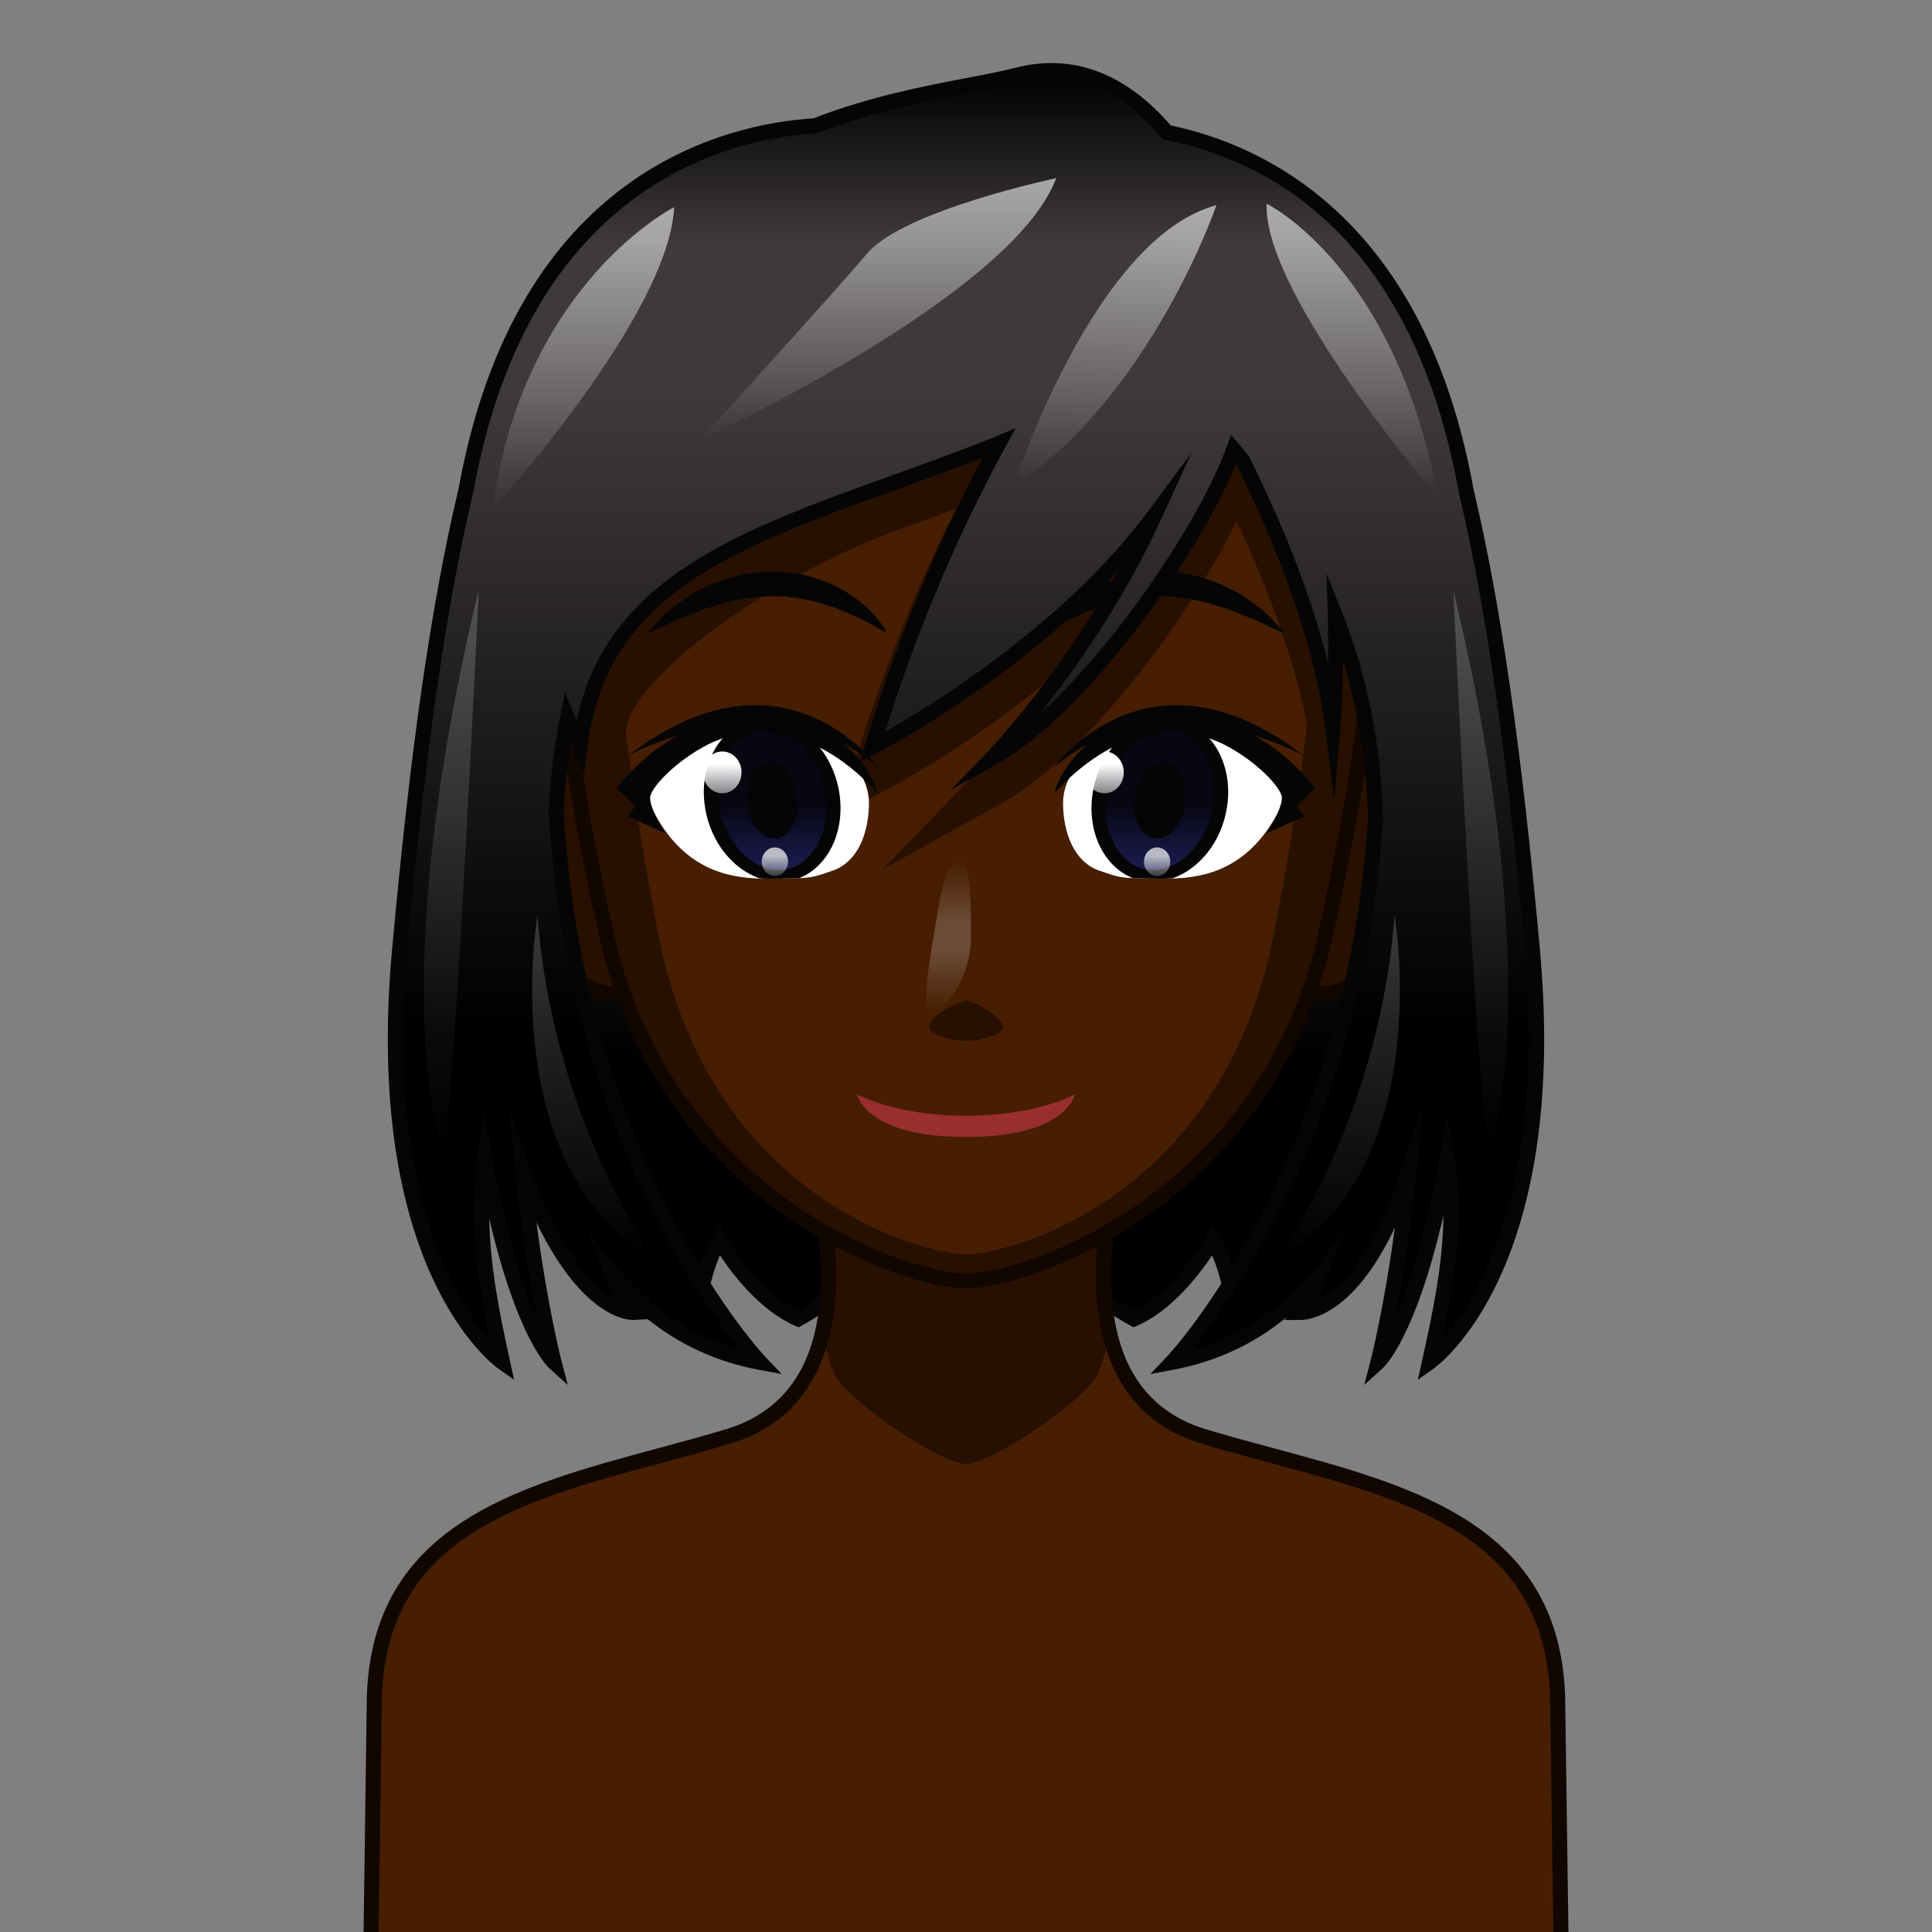 <?xml version="1.0" encoding="UTF-8"?>
<!-- Generated by phantom_svg. -->
<svg id="phantom_svg" width="64px" height="64px" xmlns="http://www.w3.org/2000/svg" xmlns:xlink="http://www.w3.org/1999/xlink" version="1.1">
  <rect width="100%" height="100%" fill="#808080" stroke="none"/>
  <defs>
    <!-- Images. -->
    <svg id="frame0" viewBox="0 0 64 64" preserveAspectRatio="none" xmlns="http://www.w3.org/2000/svg" xmlns:xlink="http://www.w3.org/1999/xlink">
      <g>
        <g>
          <g>
            <linearGradient id='frame0_SVGID_1_' gradientUnits='userSpaceOnUse' x1='41.3' y1='10.729' x2='41.3' y2='43.707'>
              <stop offset='0' style='stop-color:#000000'/>
              <stop offset='0.132' style='stop-color:#3E3A39'/>
              <stop offset='0.251' style='stop-color:#3E3A39'/>
              <stop offset='0.741' style='stop-color:#000000'/>
            </linearGradient>
            <path style='fill:url(#frame0_SVGID_1_);' d='M40.933,43.707c0,0-0.191-1.706-0.759-2.63
				c0,0-1.106,1.959-2.614,2.614c0,0-1.688-0.908-1.705-1.619l1.056-31.343
				C36.91,10.729,56.049,21.923,40.933,43.707z'/>
            <path style='fill:#050505;' d='M40.759,44.396l-0.074-0.662
				c-0.002-0.014-0.146-1.258-0.532-2.151c-0.413,0.623-1.33,1.832-2.493,2.338
				L37.548,43.969l-0.106-0.058c-0.304-0.163-1.817-1.018-1.837-1.833l1.07-31.777
				l0.361,0.212c0.076,0.044,7.612,4.539,9.519,13.166
				c1.375,6.223-0.447,13.009-5.417,20.17L40.759,44.396z M37.146,11.176
				l-1.041,30.905c0.009,0.354,0.828,0.97,1.466,1.33
				c1.356-0.659,2.376-2.438,2.386-2.457l0.209-0.368l0.222,0.36
				c0.371,0.603,0.586,1.497,0.696,2.098c4.615-6.847,6.292-13.321,4.984-19.251
				C44.45,16.46,38.655,12.182,37.146,11.176z'/>
          </g>
          <g>
            <linearGradient id='frame0_SVGID_2_' gradientUnits='userSpaceOnUse' x1='22.781' y1='10.729' x2='22.781' y2='43.707'>
              <stop offset='0' style='stop-color:#000000'/>
              <stop offset='0.132' style='stop-color:#3E3A39'/>
              <stop offset='0.251' style='stop-color:#3E3A39'/>
              <stop offset='0.741' style='stop-color:#000000'/>
            </linearGradient>
            <path style='fill:url(#frame0_SVGID_2_);' d='M23.067,43.707c0,0,0.191-1.706,0.759-2.63
				c0,0,1.106,1.959,2.614,2.614c0,0,1.688-0.908,1.705-1.619l-0.203-31.343
				C27.943,10.729,7.951,21.923,23.067,43.707z'/>
            <path style='fill:#050505;' d='M23.242,44.397l-0.38-0.548
				c-4.883-7.036-6.64-13.716-5.223-19.854
				c2.04-8.836,10.101-13.439,10.182-13.484l0.369-0.207l0.206,31.766
				c-0.019,0.823-1.533,1.678-1.836,1.841L26.453,43.969l-0.111-0.048
				c-1.164-0.506-2.08-1.715-2.494-2.338c-0.388,0.894-0.53,2.138-0.532,2.151
				L23.242,44.397z M23.836,40.586l0.208,0.368
				c0.01,0.019,1.029,1.798,2.386,2.457c0.637-0.36,1.457-0.977,1.465-1.345
				l-0.2-30.894c-1.589,1.01-7.833,5.4-9.571,12.94
				c-1.347,5.843,0.266,12.209,4.792,18.931c0.111-0.601,0.326-1.495,0.697-2.098
				L23.836,40.586z'/>
          </g>
        </g>
        <g>
          <path style='fill:#471E02;' d='M39.861,47.58c-5.274-1.599-2.658-9.382-2.658-9.382
			L32,39.022l-5.204-0.824c0,0,2.616,7.782-2.658,9.382
			c-5.274,1.599-11.742,2.239-11.742,8.955l-0.122,8.83h39.45l-0.122-8.83
			C51.603,49.819,45.135,49.18,39.861,47.58z'/>
          <path style='fill:#281000;' d='M32,41.712l-4.631-0.733c0.106,0.98,0.113,2.09-0.125,3.137
			c0.133,0.669,0.292,1.257,0.474,1.539C28.287,46.541,31.204,48.498,32,48.498
			s3.713-1.958,4.283-2.842c0.182-0.282,0.341-0.87,0.474-1.539
			c-0.239-1.047-0.231-2.157-0.125-3.137L32,41.712z'/>
          <path style='fill:#110700;' d='M51.979,65.615h-39.957l0.125-9.084
			c0-5.958,4.905-7.277,9.649-8.555c0.766-0.206,1.53-0.411,2.27-0.636
			c1.141-0.346,1.981-1.028,2.498-2.029c1.411-2.734,0.01-6.99-0.004-7.032
			l-0.131-0.392L32,38.77l5.571-0.882l-0.131,0.392
			c-0.015,0.042-1.416,4.298-0.005,7.032c0.517,1.001,1.357,1.684,2.498,2.029
			c0.74,0.225,1.504,0.43,2.271,0.637c4.743,1.276,9.648,2.596,9.648,8.558
			L51.979,65.615z M12.529,65.115h38.942l-0.118-8.576
			c0-5.582-4.507-6.795-9.278-8.079c-0.771-0.208-1.54-0.415-2.285-0.641
			c-1.276-0.387-2.218-1.153-2.798-2.279c-1.265-2.451-0.47-5.88-0.144-7.031
			L32,39.275l-0.039-0.006l-4.81-0.761c0.326,1.151,1.121,4.58-0.143,7.031
			c-0.581,1.126-1.522,1.893-2.797,2.279c-0.746,0.226-1.514,0.433-2.286,0.641
			c-4.771,1.284-9.279,2.497-9.279,8.075L12.529,65.115z'/>
        </g>
        <g>
          <g>
            <path style='fill:#281000;' d='M43.454,26.859c0,0,0.74-2.266,2.261-2.413
				c1.521-0.147,2.463,5.352-0.402,7.782c-1.814,1.538-2.483,0.018-2.483,0.018
				L43.454,26.859z'/>
            <path style='fill:#110700;' d='M43.854,33.166c-0.882,0-1.238-0.786-1.253-0.819l-0.027-0.062
				l0.633-5.455c0.043-0.147,0.82-2.472,2.484-2.633l0.084-0.004
				c0.525,0,0.984,0.461,1.292,1.298c0.629,1.715,0.559,5.104-1.592,6.927
				C44.89,32.915,44.344,33.166,43.854,33.166z M43.086,32.199
				c0.078,0.133,0.317,0.467,0.768,0.467c0.369,0,0.806-0.211,1.297-0.629
				c1.97-1.67,2.027-4.791,1.446-6.374c-0.223-0.607-0.53-0.97-0.822-0.97
				c-1.378,0.131-2.076,2.223-2.083,2.244L43.086,32.199z'/>
          </g>
          <g>
            <path style='fill:#281000;' d='M20.671,26.859c0,0-0.74-2.266-2.261-2.413
				c-1.521-0.147-2.463,5.352,0.402,7.782c1.814,1.538,2.483,0.018,2.483,0.018
				L20.671,26.859z'/>
            <path style='fill:#110700;' d='M20.271,33.166L20.271,33.166
				c-0.49,0-1.035-0.251-1.62-0.747c-2.151-1.824-2.221-5.212-1.592-6.928
				c0.307-0.837,0.766-1.298,1.291-1.298l0.084,0.004
				c1.665,0.161,2.442,2.486,2.475,2.584l0.644,5.503l-0.027,0.062
				C21.51,32.38,21.154,33.166,20.271,33.166z M18.384,24.695
				c-0.327,0-0.633,0.362-0.855,0.968c-0.581,1.583-0.523,4.704,1.445,6.375
				c0.492,0.417,0.928,0.628,1.297,0.628c0.451,0,0.69-0.334,0.768-0.467
				l-0.616-5.311v0c-0.005,0-0.706-2.065-2.036-2.193
				C18.386,24.695,18.385,24.695,18.384,24.695z'/>
          </g>
          <g>
            <path style='fill:#281000;' d='M43.22,9.047C40.173,7.035,37.58,6.304,32,6.304
				s-8.173,0.73-11.22,2.743c-3.731,2.465-2.667,13.324-0.656,22.062
				C22.135,39.847,30.096,42.434,32,42.434s9.865-2.587,11.875-11.325
				C45.886,22.372,46.951,11.512,43.22,9.047z'/>
            <path style='fill:#110700;' d='M32,42.684c-2.088,0-10.103-2.759-12.119-11.518
				c-2.107-9.158-3.014-19.833,0.762-22.327C23.834,6.731,26.594,6.054,32,6.054
				s8.166,0.677,11.357,2.785c3.777,2.495,2.869,13.169,0.761,22.327
				C42.103,39.925,34.088,42.684,32,42.684z M32,6.554
				c-5.358,0-7.947,0.631-11.082,2.702c-3.566,2.356-2.525,13.215-0.55,21.797
				C22.316,39.518,30,42.184,32,42.184c2,0,9.684-2.666,11.632-11.13
				c1.976-8.582,3.018-19.44-0.55-21.797C39.947,7.186,37.358,6.554,32,6.554z'/>
          </g>
          <g>
            <path style='fill:#471E02;' d='M40.961,17.268c-1.534,3.145-4.931,7.76-7.782,9.343
				l-3.944,2.19l3.135-3.246c0.019-0.02,1.168-1.22,2.533-3.159
				c-2.83,2.371-5.534,3.768-5.7,3.853l-1.408,0.72l0.459-1.514
				c0.917-3.023,2.06-5.908,3.406-8.598c-0.614,0.228-1.22,0.447-1.815,0.661
				c-4.213,1.518-9.038,4.952-9.108,6.74c0.277,2.272,0.651,4.574,1.08,6.746
				C23.541,39.741,30.618,41.55,32,41.55s8.459-1.809,10.184-10.547
				c0.445-2.255,0.834-4.651,1.114-7.008
				C42.907,22.008,42.128,19.756,40.961,17.268z M32,34.479
				c-0.478,0-1.224-0.204-1.224-0.466c0-0.343,1.011-0.87,1.224-0.87
				s1.224,0.527,1.224,0.87C33.224,34.275,32.478,34.479,32,34.479z'/>
            <g>
              <path style='fill:#050505;' d='M29.386,20.986c0,0-0.471-0.309-1.197-0.634
					c-0.359-0.169-0.795-0.314-1.255-0.438c-0.235-0.051-0.475-0.101-0.723-0.125
					c-0.245-0.05-0.499-0.021-0.751-0.037c-0.506,0.013-1.009,0.103-1.482,0.223
					c-0.228,0.081-0.461,0.141-0.68,0.208c-0.205,0.093-0.409,0.169-0.598,0.244
					c-0.389,0.134-0.672,0.317-0.904,0.405c-0.23,0.097-0.361,0.152-0.361,0.152
					s0.082-0.101,0.24-0.273c0.169-0.16,0.371-0.437,0.723-0.667
					c0.17-0.121,0.353-0.258,0.56-0.39c0.223-0.109,0.457-0.235,0.712-0.345
					c0.257-0.105,0.547-0.178,0.835-0.263c0.299-0.05,0.611-0.095,0.923-0.114
					c0.315,0.005,0.632,0.004,0.934,0.067c0.309,0.034,0.592,0.132,0.863,0.223
					c0.531,0.201,0.979,0.462,1.295,0.738
					C29.181,20.495,29.386,20.986,29.386,20.986z'/>
              <path style='fill:#050505;' d='M34.614,20.986c0,0,0.471-0.309,1.197-0.634
					c0.359-0.169,0.795-0.314,1.255-0.438c0.235-0.051,0.475-0.101,0.723-0.125
					c0.245-0.05,0.499-0.021,0.751-0.037c0.506,0.013,1.009,0.103,1.482,0.223
					c0.228,0.081,0.461,0.141,0.68,0.208c0.205,0.093,0.409,0.169,0.598,0.244
					c0.389,0.134,0.672,0.317,0.904,0.405c0.23,0.097,0.361,0.152,0.361,0.152
					s-0.082-0.101-0.24-0.273c-0.169-0.16-0.371-0.437-0.723-0.667
					c-0.17-0.121-0.353-0.258-0.56-0.39c-0.223-0.109-0.457-0.235-0.712-0.345
					c-0.257-0.105-0.547-0.178-0.835-0.263c-0.299-0.05-0.611-0.095-0.923-0.114
					c-0.315,0.005-0.632,0.004-0.934,0.067c-0.309,0.034-0.592,0.132-0.863,0.223
					c-0.531,0.201-0.979,0.462-1.295,0.738
					C34.819,20.495,34.614,20.986,34.614,20.986z'/>
            </g>
            <linearGradient id='frame0_SVGID_3_' gradientUnits='userSpaceOnUse' x1='31.426' y1='33.518' x2='31.426' y2='28.538'>
              <stop offset='0' style='stop-color:#FFFFFF;stop-opacity:0'/>
              <stop offset='0.4' style='stop-color:#FFFFFF;stop-opacity:0.2'/>
              <stop offset='0.6' style='stop-color:#FFFFFF;stop-opacity:0.2'/>
              <stop offset='1' style='stop-color:#FFFFFF;stop-opacity:0'/>
            </linearGradient>
            <path style='fill:url(#frame0_SVGID_3_);' d='M32.165,31.028c0,1.375-0.884,2.49-1.279,2.49
				s-0.117-1.545,0.102-2.879c0.205-1.245,0.372-2.101,0.768-2.101
				S32.165,29.653,32.165,31.028z'/>
            <path style='fill:#992E2E;' d='M32,36.96c-2.343,0-3.602-0.704-3.602-0.704
				S28.646,37.664,32,37.664s3.602-1.408,3.602-1.408S34.343,36.96,32,36.96z'/>
          </g>
        </g>
        <g>
          <g>
            <linearGradient id='frame0_SVGID_4_' gradientUnits='userSpaceOnUse' x1='32' y1='2.339' x2='32' y2='45.128'>
              <stop offset='0' style='stop-color:#000000'/>
              <stop offset='0.132' style='stop-color:#3E3A39'/>
              <stop offset='0.251' style='stop-color:#3E3A39'/>
              <stop offset='0.741' style='stop-color:#000000'/>
            </linearGradient>
            <path style='fill:url(#frame0_SVGID_4_);' d='M50.763,31.482c-0.477-5.246-1.139-10.782-2.194-15.22
				c-1.562-8.692-6.553-11.199-9.92-11.879c-1.129-1.333-2.769-2.455-4.944-1.899
				c-1.545,0.395-4.054,0.649-6.701,1.681c-3.073,0.187-9.707,1.81-11.565,12.061
				c-1.06,4.444-1.724,9.995-2.202,15.256
				c-0.959,10.554,3.411,13.646,3.411,13.646c-0.45-2.043-0.906-4.264-0.583-6.71
				c0.994,5.538,2.289,6.71,2.289,6.71s-0.647-2.478-1.032-6.349
				c1.743,4.785,3.628,4.696,3.628,4.696s-0.286-0.351-0.666-1.287
				c1.212,1.467,2.8,2.55,4.893,2.939c0,0-6.048-6.31-6.752-18.209
				c0.045-1.091,0.172-2.129,0.371-3.118c0.242,0.601,0.411,0.952,0.411,0.952
				c0.746-6.302,7.036-7.344,13.745-10.009c0.048-0.019,0.088-0.042,0.135-0.062
				c-1.478,2.704-2.969,6.045-4.19,10.071c0,0,5.863-2.996,9.356-7.697
				c-2.151,4.712-5.4,8.07-5.4,8.07c3.145-1.746,6.986-7.389,8.014-10.232
				c0.11,0.127,0.213,0.263,0.32,0.394c1.403,2.855,2.606,5.989,2.966,8.862
				c0,0,0.138-1.555,0.08-3.754c0.787,1.977,1.26,4.217,1.333,6.723
				c-0.758,11.772-6.744,18.009-6.744,18.009c2.093-0.39,3.681-1.472,4.893-2.939
				c-0.38,0.936-0.666,1.287-0.666,1.287s2.027,0.16,3.628-4.697
				c-0.386,3.871-1.032,6.349-1.032,6.349s1.294-1.172,2.289-6.71
				c0.377,2.339-0.133,4.667-0.583,6.71C47.352,45.128,51.723,42.037,50.763,31.482
				z'/>
            <path style='fill:#050505;' d='M18.808,45.877l-0.622-0.562
				c-0.048-0.044-1.059-1.001-1.979-4.954c0.028,1.579,0.328,3.095,0.685,4.715
				l0.139,0.631l-0.528-0.373c-0.183-0.13-4.478-3.297-3.516-13.873
				c0.604-6.651,1.306-11.51,2.208-15.292
				C17.095,5.689,24.017,4.107,26.95,3.919c1.854-0.719,3.633-1.06,5.065-1.334
				c0.627-0.12,1.169-0.224,1.629-0.342c1.881-0.482,3.637,0.173,5.14,1.913
				c3.092,0.648,8.417,3.083,10.031,12.062c0.894,3.757,1.593,8.604,2.197,15.242
				c0.961,10.576-3.333,13.743-3.517,13.873L46.969,45.706l0.139-0.631
				c0.329-1.493,0.69-3.133,0.708-4.814c-0.926,4.037-1.953,5.009-2.002,5.054
				l-0.622,0.562l0.212-0.812c0.006-0.02,0.438-1.698,0.804-4.404
				c-1.366,2.896-2.816,3.065-3.134,3.065h-0.52l0.065-0.088
				c-1.092,0.892-2.348,1.475-3.75,1.736l-0.765,0.143l0.538-0.562
				c0.06-0.062,5.933-6.317,6.675-17.853c-0.054-1.823-0.33-3.569-0.822-5.2
				c-0.015,1.367-0.092,2.257-0.093,2.269l-0.206,2.329l-0.291-2.319
				c-0.312-2.49-1.302-5.446-2.942-8.784l-0.016-0.019
				c-1.249,3.034-4.933,8.277-7.973,9.965l-1.468,0.815l1.167-1.208
				c0.027-0.028,2.371-2.473,4.367-6.058c-3.464,3.722-7.978,6.055-8.03,6.082
				l-0.524,0.268l0.171-0.563c1.021-3.369,2.326-6.563,3.88-9.506
				c-0.963,0.373-1.914,0.715-2.837,1.048c-5.387,1.941-9.643,3.474-10.245,8.56
				l-0.101,0.852l-0.373-0.773c0,0-0.032-0.065-0.087-0.188
				c-0.114,0.737-0.188,1.493-0.219,2.256c0.688,11.634,6.623,17.963,6.683,18.026
				l0.537,0.561L25.131,45.375c-1.381-0.258-2.619-0.826-3.7-1.695l0.018,0.021
				l-0.488,0.024c0,0-0,0-0.001,0c-0.205,0-1.678-0.107-3.188-3.225
				c0.368,2.802,0.818,4.544,0.823,4.564L18.808,45.877z M19.441,40.775
				l1.036,1.254c1.107,1.34,2.456,2.24,4.019,2.684
				c-1.477-1.842-5.739-7.954-6.319-17.778c0.044-1.102,0.17-2.164,0.375-3.182
				l0.165-0.82l0.312,0.776c0.024,0.059,0.047,0.116,0.069,0.17
				c1.002-4.728,5.393-6.31,10.434-8.126c1.082-0.39,2.2-0.792,3.328-1.241
				l0.788-0.333l-0.341,0.625c-1.592,2.911-2.932,6.082-3.988,9.436
				c1.519-0.86,5.929-3.556,8.735-7.331l1.41-1.899l-0.982,2.152
				c-1.242,2.72-2.862,5.008-4.012,6.459c2.619-2.366,5.334-6.517,6.163-8.811
				l0.146-0.403l0.279,0.325c0.068,0.079,0.134,0.161,0.2,0.244l0.124,0.153
				c1.239,2.512,2.11,4.795,2.613,6.836c0.006-0.468,0.004-0.994-0.011-1.562
				L43.946,19l0.52,1.304c0.825,2.074,1.28,4.365,1.351,6.809
				c-0.625,9.727-4.842,15.771-6.311,17.601c1.562-0.443,2.911-1.344,4.018-2.684
				l1.032-1.251l-0.608,1.504C43.812,42.616,43.688,42.88,43.582,43.082
				c0.66-0.312,1.841-1.292,2.859-4.381l0.711-2.157l-0.225,2.26
				c-0.206,2.068-0.489,3.751-0.708,4.87c0.433-0.973,0.987-2.616,1.469-5.299
				l0.26-1.444l0.233,1.448c0.336,2.087-0.014,4.136-0.41,5.996
				c1.122-1.274,3.463-4.946,2.743-12.87c-0.602-6.612-1.297-11.438-2.188-15.185
				C46.825,7.975,42.209,5.357,38.6,4.628l-0.085-0.017l-0.056-0.066
				c-1.39-1.639-2.971-2.26-4.691-1.818c-0.475,0.122-1.023,0.227-1.659,0.349
				c-1.42,0.272-3.188,0.611-5.014,1.323l-0.076,0.017
				c-2.792,0.169-9.487,1.664-11.334,11.855c-0.899,3.771-1.597,8.607-2.199,15.234
				c-0.721,7.93,1.624,11.602,2.745,12.873c-0.417-1.998-0.692-3.884-0.414-5.992
				l0.21-1.591L16.312,38.375c0.481,2.682,1.036,4.325,1.469,5.298
				c-0.219-1.118-0.501-2.802-0.707-4.869l-0.197-1.979l0.681,1.868
				c1.073,2.945,2.19,3.977,2.835,4.338c-0.1-0.194-0.216-0.442-0.34-0.749
				L19.441,40.775z'/>
          </g>
          <linearGradient id='frame0_SVGID_5_' gradientUnits='userSpaceOnUse' x1='44.797' y1='6.749' x2='44.797' y2='16.486'>
            <stop offset='0' style='stop-color:#FFFFFF;stop-opacity:0.6'/>
            <stop offset='1' style='stop-color:#FFFFFF;stop-opacity:0'/>
          </linearGradient>
          <path style='fill:url(#frame0_SVGID_5_);' d='M41.96,6.749c0,0,4.255,2.061,5.676,9.737
			C47.636,16.486,41.827,9.734,41.96,6.749z'/>
          <linearGradient id='frame0_SVGID_6_' gradientUnits='userSpaceOnUse' x1='37.831' y1='6.121' x2='37.831' y2='15.672' gradientTransform='matrix(0.999 0.033 -0.033 0.999 -0.518 -0.681)'>
            <stop offset='0' style='stop-color:#FFFFFF;stop-opacity:0.6'/>
            <stop offset='1' style='stop-color:#FFFFFF;stop-opacity:0'/>
          </linearGradient>
          <path style='fill:url(#frame0_SVGID_6_);' d='M40.296,6.798c0,0-2.151,6.285-6.733,9.333
			C33.564,16.131,36.23,7.872,40.296,6.798z'/>
          <linearGradient id='frame0_SVGID_7_' gradientUnits='userSpaceOnUse' x1='29.087' y1='5.901' x2='29.087' y2='14.578'>
            <stop offset='0' style='stop-color:#FFFFFF;stop-opacity:0.6'/>
            <stop offset='1' style='stop-color:#FFFFFF;stop-opacity:0'/>
          </linearGradient>
          <path style='fill:url(#frame0_SVGID_7_);' d='M34.989,5.901c0,0-5.036,1.062-6.252,2.486
			c-1.215,1.424-5.552,6.191-5.552,6.191S33.543,9.81,34.989,5.901z'/>
          <linearGradient id='frame0_SVGID_8_' gradientUnits='userSpaceOnUse' x1='19.321' y1='6.863' x2='19.321' y2='16.875'>
            <stop offset='0' style='stop-color:#FFFFFF;stop-opacity:0.6'/>
            <stop offset='1' style='stop-color:#FFFFFF;stop-opacity:0'/>
          </linearGradient>
          <path style='fill:url(#frame0_SVGID_8_);' d='M22.332,6.863c0,0-4.993,2.511-6.022,10.012
			C16.31,16.875,22.154,10.472,22.332,6.863z'/>
          <linearGradient id='frame0_SVGID_9_' gradientUnits='userSpaceOnUse' x1='49.049' y1='19.535' x2='49.049' y2='38.199'>
            <stop offset='0' style='stop-color:#FFFFFF;stop-opacity:0.2'/>
            <stop offset='1' style='stop-color:#FFFFFF;stop-opacity:0'/>
          </linearGradient>
          <path style='fill:url(#frame0_SVGID_9_);' d='M49.334,38.199c0,0,2.017-5.335-1.195-18.663
			C48.139,19.535,48.96,37.108,49.334,38.199z'/>
          <linearGradient id='frame0_SVGID_10_' gradientUnits='userSpaceOnUse' x1='44.342' y1='30.324' x2='44.342' y2='41.755'>
            <stop offset='0' style='stop-color:#FFFFFF;stop-opacity:0.2'/>
            <stop offset='1' style='stop-color:#FFFFFF;stop-opacity:0'/>
          </linearGradient>
          <path style='fill:url(#frame0_SVGID_10_);' d='M46.195,30.324c0,0,1.441,8.293-3.884,11.431
			C42.311,41.755,45.703,37.048,46.195,30.324z'/>
          <linearGradient id='frame0_SVGID_11_' gradientUnits='userSpaceOnUse' x1='49.049' y1='19.535' x2='49.049' y2='38.199' gradientTransform='matrix(-1 0 0 1 64 0)'>
            <stop offset='0' style='stop-color:#FFFFFF;stop-opacity:0.2'/>
            <stop offset='1' style='stop-color:#FFFFFF;stop-opacity:0'/>
          </linearGradient>
          <path style='fill:url(#frame0_SVGID_11_);' d='M14.666,38.199c0,0-2.017-5.335,1.195-18.663
			C15.861,19.535,15.04,37.108,14.666,38.199z'/>
          <linearGradient id='frame0_SVGID_12_' gradientUnits='userSpaceOnUse' x1='44.342' y1='30.324' x2='44.342' y2='41.755' gradientTransform='matrix(-1 0 0 1 64 0)'>
            <stop offset='0' style='stop-color:#FFFFFF;stop-opacity:0.2'/>
            <stop offset='1' style='stop-color:#FFFFFF;stop-opacity:0'/>
          </linearGradient>
          <path style='fill:url(#frame0_SVGID_12_);' d='M17.805,30.324c0,0-1.441,8.293,3.884,11.431
			C21.689,41.755,18.297,37.048,17.805,30.324z'/>
        </g>
      </g>
      <g>
        <g>
          <path style='fill:#FFFFFF;' d='M40.249,24.286c-0.217-0.075-2.878,0.011-3.106,0.092
			c-1.347,0.474-1.928,1.436-1.928,2.211c0,1.018,0.38,1.967,1.193,2.249
			c0.554,0.192,0.684,0.234,1.106,0.25c0.178,0.007,0.402,0.009,0.74,0.016
			c0.237,0.005,0.501,0.008,0.782-0.01c1.159-0.071,2.596-0.494,3.534-2.667
			C42.57,26.427,41.897,24.855,40.249,24.286z'/>
          <g>
            <g>
              <linearGradient id='frame0_frame0_SVGID_1_4cb4ebd5e5ed129fc2e3716dc9ab8e32' gradientUnits='userSpaceOnUse' x1='38.422' y1='29.018' x2='38.422' y2='23.985'>
                <stop offset='0' style='stop-color:#1E1E57'/>
                <stop offset='0.453' style='stop-color:#070714'/>
              </linearGradient>
              <path style='fill:url(#frame0_frame0_SVGID_1_4cb4ebd5e5ed129fc2e3716dc9ab8e32);' d='M38.199,29.018c-0.06,0-0.12-0.003-0.18-0.01
					c-0.514-0.059-0.964-0.365-1.265-0.864c-0.316-0.523-0.43-1.186-0.32-1.869
					c0.206-1.284,1.177-2.29,2.21-2.29c0.06,0,0.12,0.003,0.18,0.01
					c1.096,0.125,1.807,1.35,1.585,2.733
					C40.203,28.011,39.232,29.018,38.199,29.018L38.199,29.018z'/>
              <g>
                <path style='fill:#050505;' d='M40.644,26.754c0.162-1.006-0.156-1.926-0.752-2.468
						c-0.314-0.126-0.668-0.204-1.068-0.204c-0.646,0-1.176,0.116-1.618,0.296
						c-0.503,0.444-0.884,1.1-1.007,1.87c-0.208,1.297,0.369,2.464,1.329,2.84
						c0.154,0.007,0.348,0.009,0.64,0.016c0.205,0.005,0.434,0.008,0.676-0.01
						C39.726,28.788,40.462,27.891,40.644,26.754z M38.199,28.818
						c-0.049,0-0.099-0.003-0.148-0.008c-0.435-0.049-0.821-0.318-1.086-0.756
						c-0.294-0.487-0.4-1.109-0.297-1.752c0.191-1.187,1.059-2.118,1.976-2.118
						c0.049,0,0.099,0.003,0.148,0.008c0.435,0.05,0.821,0.318,1.086,0.757
						c0.295,0.487,0.4,1.109,0.297,1.752
						C39.984,27.888,39.116,28.818,38.199,28.818z'/>
              </g>
            </g>
            <path style='fill:#050505;' d='M37.579,26.382c-0.091,0.7,0.213,1.32,0.678,1.386
				c0.465,0.065,0.916-0.449,1.007-1.149s-0.213-1.32-0.678-1.386
				C38.121,25.168,37.67,25.683,37.579,26.382z'/>
          </g>
          <linearGradient id='frame0_frame0_SVGID_2_4cb4ebd5e5ed129fc2e3716dc9ab8e32' gradientUnits='userSpaceOnUse' x1='36.588' y1='26.279' x2='36.588' y2='24.892'>
            <stop offset='0' style='stop-color:#FFFFFF;stop-opacity:0.5'/>
            <stop offset='0.7' style='stop-color:#FFFFFF'/>
          </linearGradient>
          <ellipse style='fill:url(#frame0_frame0_SVGID_2_4cb4ebd5e5ed129fc2e3716dc9ab8e32);' cx='36.588' cy='25.586' rx='0.638' ry='0.693'/>
          <linearGradient id='frame0_frame0_SVGID_3_4cb4ebd5e5ed129fc2e3716dc9ab8e32' gradientUnits='userSpaceOnUse' x1='38.331' y1='29.018' x2='38.331' y2='28.072'>
            <stop offset='0' style='stop-color:#FFFFFF;stop-opacity:0.2'/>
            <stop offset='0.7' style='stop-color:#FFFFFF;stop-opacity:0.7'/>
          </linearGradient>
          <ellipse style='fill:url(#frame0_frame0_SVGID_3_4cb4ebd5e5ed129fc2e3716dc9ab8e32);' cx='38.331' cy='28.545' rx='0.435' ry='0.473'/>
          <g>
            <g>
              <path style='fill:#050505;' d='M41.96,27.603c0.177-0.28,0.504-0.844,0.504-1.176
					c0-0.315-0.84-1.224-1.956-1.786c-0.465-0.206-0.867-0.363-1.485-0.363
					c-0.325,0-0.696,0.042-1.167,0.132c-1.401,0.267-2.555,1.449-2.939,1.884
					c0.095-0.3,0.763-2.568,4.187-2.568c2.753,0,4.348,2.263,4.467,2.386
					C43.57,26.112,42.254,27.406,41.96,27.603z'/>
            </g>
            <path style='fill:#050505;' d='M34.917,25.417c0,0,3.124-4.362,8.277-0.383
				C43.194,25.034,38.457,22.377,34.917,25.417z'/>
            <polygon style='fill:#050505;' points='43.194,27.048 42.829,26.501 41.96,27.603 			'/>
          </g>
        </g>
        <g>
          <path style='fill:#FFFFFF;' d='M23.751,24.286c0.217-0.075,2.878,0.011,3.106,0.092
			c1.347,0.474,1.928,1.436,1.928,2.211c0,1.018-0.38,1.967-1.193,2.249
			c-0.554,0.192-0.684,0.234-1.106,0.25c-0.178,0.007-0.402,0.009-0.74,0.016
			c-0.237,0.005-0.501,0.008-0.782-0.01c-1.159-0.071-2.596-0.494-3.534-2.667
			C21.43,26.427,22.103,24.855,23.751,24.286z'/>
          <g>
            <g>
              <linearGradient id='frame0_frame0_SVGID_4_4cb4ebd5e5ed129fc2e3716dc9ab8e32' gradientUnits='userSpaceOnUse' x1='38.422' y1='29.018' x2='38.422' y2='23.985' gradientTransform='matrix(-1 0 0 1 64 0)'>
                <stop offset='0' style='stop-color:#1E1E57'/>
                <stop offset='0.453' style='stop-color:#070714'/>
              </linearGradient>
              <path style='fill:url(#frame0_frame0_SVGID_4_4cb4ebd5e5ed129fc2e3716dc9ab8e32);' d='M25.801,29.018c0.06,0,0.12-0.003,0.18-0.01
					c0.514-0.059,0.964-0.365,1.265-0.864c0.316-0.523,0.43-1.186,0.32-1.869
					c-0.206-1.284-1.177-2.29-2.21-2.29c-0.06,0-0.12,0.003-0.18,0.01
					c-1.096,0.125-1.807,1.35-1.585,2.733
					C23.797,28.011,24.768,29.018,25.801,29.018L25.801,29.018z'/>
              <g>
                <path style='fill:#050505;' d='M25.156,29.095c0.243,0.017,0.471,0.014,0.676,0.01
						c0.292-0.007,0.486-0.009,0.64-0.016c0.959-0.377,1.537-1.543,1.329-2.84
						c-0.124-0.77-0.504-1.426-1.007-1.87c-0.442-0.18-0.972-0.296-1.618-0.296
						c-0.399,0-0.754,0.078-1.068,0.204c-0.596,0.542-0.913,1.462-0.752,2.468
						C23.538,27.891,24.274,28.788,25.156,29.095z M23.825,26.7
						c-0.103-0.643,0.002-1.265,0.297-1.752c0.265-0.438,0.651-0.707,1.086-0.757
						c0.049-0.006,0.099-0.008,0.148-0.008c0.917,0,1.785,0.93,1.976,2.118
						c0.103,0.643-0.002,1.265-0.297,1.752c-0.265,0.438-0.651,0.707-1.086,0.756
						c-0.049,0.006-0.099,0.008-0.148,0.008
						C24.884,28.818,24.016,27.888,23.825,26.7z'/>
              </g>
            </g>
            <path style='fill:#050505;' d='M26.421,26.382c0.091,0.7-0.213,1.32-0.678,1.386
				c-0.465,0.065-0.916-0.449-1.007-1.149c-0.091-0.7,0.213-1.32,0.678-1.386
				C25.879,25.168,26.33,25.683,26.421,26.382z'/>
          </g>
          <linearGradient id='frame0_frame0_SVGID_5_4cb4ebd5e5ed129fc2e3716dc9ab8e32' gradientUnits='userSpaceOnUse' x1='38.049' y1='26.279' x2='38.049' y2='24.892' gradientTransform='matrix(1 0 0 1 -14.123 0)'>
            <stop offset='0' style='stop-color:#FFFFFF;stop-opacity:0.5'/>
            <stop offset='0.7' style='stop-color:#FFFFFF'/>
          </linearGradient>
          <ellipse style='fill:url(#frame0_frame0_SVGID_5_4cb4ebd5e5ed129fc2e3716dc9ab8e32);' cx='23.926' cy='25.586' rx='0.638' ry='0.693'/>
          <linearGradient id='frame0_frame0_SVGID_6_4cb4ebd5e5ed129fc2e3716dc9ab8e32' gradientUnits='userSpaceOnUse' x1='39.792' y1='29.018' x2='39.792' y2='28.072' gradientTransform='matrix(1 0 0 1 -14.123 0)'>
            <stop offset='0' style='stop-color:#FFFFFF;stop-opacity:0.2'/>
            <stop offset='0.7' style='stop-color:#FFFFFF;stop-opacity:0.7'/>
          </linearGradient>
          <ellipse style='fill:url(#frame0_frame0_SVGID_6_4cb4ebd5e5ed129fc2e3716dc9ab8e32);' cx='25.669' cy='28.545' rx='0.435' ry='0.473'/>
          <g>
            <g>
              <path style='fill:#050505;' d='M22.04,27.603c-0.177-0.28-0.504-0.844-0.504-1.176
					c0-0.315,0.84-1.224,1.956-1.786c0.465-0.206,0.867-0.363,1.485-0.363
					c0.325,0,0.696,0.042,1.167,0.132c1.401,0.267,2.555,1.449,2.939,1.884
					c-0.095-0.3-0.763-2.568-4.187-2.568c-2.753,0-4.348,2.263-4.467,2.386
					C20.43,26.112,21.746,27.406,22.04,27.603z'/>
            </g>
            <path style='fill:#050505;' d='M29.083,25.417c0,0-3.124-4.362-8.277-0.383
				C20.806,25.034,25.543,22.377,29.083,25.417z'/>
            <polygon style='fill:#050505;' points='20.806,27.048 21.171,26.501 22.04,27.603 			'/>
          </g>
        </g>
      </g>
    </svg>
    <svg id="frame1" viewBox="0 0 64 64" preserveAspectRatio="none" xmlns="http://www.w3.org/2000/svg" xmlns:xlink="http://www.w3.org/1999/xlink">
      <g>
        <g>
          <g>
            <linearGradient id='frame1_SVGID_1_' gradientUnits='userSpaceOnUse' x1='41.3' y1='10.729' x2='41.3' y2='43.707'>
              <stop offset='0' style='stop-color:#000000'/>
              <stop offset='0.132' style='stop-color:#3E3A39'/>
              <stop offset='0.251' style='stop-color:#3E3A39'/>
              <stop offset='0.741' style='stop-color:#000000'/>
            </linearGradient>
            <path style='fill:url(#frame1_SVGID_1_);' d='M40.933,43.707c0,0-0.191-1.706-0.759-2.63
				c0,0-1.106,1.959-2.614,2.614c0,0-1.688-0.908-1.705-1.619l1.056-31.343
				C36.91,10.729,56.049,21.923,40.933,43.707z'/>
            <path style='fill:#050505;' d='M40.759,44.396l-0.074-0.662
				c-0.002-0.014-0.146-1.258-0.532-2.151c-0.413,0.623-1.33,1.832-2.493,2.338
				L37.548,43.969l-0.106-0.058c-0.304-0.163-1.817-1.018-1.837-1.833l1.07-31.777
				l0.361,0.212c0.076,0.044,7.612,4.539,9.519,13.166
				c1.375,6.223-0.447,13.009-5.417,20.17L40.759,44.396z M37.146,11.176
				l-1.041,30.905c0.009,0.354,0.828,0.97,1.466,1.33
				c1.356-0.659,2.376-2.438,2.386-2.457l0.209-0.368l0.222,0.36
				c0.371,0.603,0.586,1.497,0.696,2.098c4.615-6.847,6.292-13.321,4.984-19.251
				C44.45,16.46,38.655,12.182,37.146,11.176z'/>
          </g>
          <g>
            <linearGradient id='frame1_SVGID_2_' gradientUnits='userSpaceOnUse' x1='22.781' y1='10.729' x2='22.781' y2='43.707'>
              <stop offset='0' style='stop-color:#000000'/>
              <stop offset='0.132' style='stop-color:#3E3A39'/>
              <stop offset='0.251' style='stop-color:#3E3A39'/>
              <stop offset='0.741' style='stop-color:#000000'/>
            </linearGradient>
            <path style='fill:url(#frame1_SVGID_2_);' d='M23.067,43.707c0,0,0.191-1.706,0.759-2.63
				c0,0,1.106,1.959,2.614,2.614c0,0,1.688-0.908,1.705-1.619l-0.203-31.343
				C27.943,10.729,7.951,21.923,23.067,43.707z'/>
            <path style='fill:#050505;' d='M23.242,44.397l-0.38-0.548
				c-4.883-7.036-6.64-13.716-5.223-19.854
				c2.04-8.836,10.101-13.439,10.182-13.484l0.369-0.207l0.206,31.766
				c-0.019,0.823-1.533,1.678-1.836,1.841L26.453,43.969l-0.111-0.048
				c-1.164-0.506-2.08-1.715-2.494-2.338c-0.388,0.894-0.53,2.138-0.532,2.151
				L23.242,44.397z M23.836,40.586l0.208,0.368
				c0.01,0.019,1.029,1.798,2.386,2.457c0.637-0.36,1.457-0.977,1.465-1.345
				l-0.2-30.894c-1.589,1.01-7.833,5.4-9.571,12.94
				c-1.347,5.843,0.266,12.209,4.792,18.931c0.111-0.601,0.326-1.495,0.697-2.098
				L23.836,40.586z'/>
          </g>
        </g>
        <g>
          <path style='fill:#471E02;' d='M39.861,47.58c-5.274-1.599-2.658-9.382-2.658-9.382
			L32,39.022l-5.204-0.824c0,0,2.616,7.782-2.658,9.382
			c-5.274,1.599-11.742,2.239-11.742,8.955l-0.122,8.83h39.45l-0.122-8.83
			C51.603,49.819,45.135,49.18,39.861,47.58z'/>
          <path style='fill:#281000;' d='M32,41.712l-4.631-0.733c0.106,0.98,0.113,2.09-0.125,3.137
			c0.133,0.669,0.292,1.257,0.474,1.539C28.287,46.541,31.204,48.498,32,48.498
			s3.713-1.958,4.283-2.842c0.182-0.282,0.341-0.87,0.474-1.539
			c-0.239-1.047-0.231-2.157-0.125-3.137L32,41.712z'/>
          <path style='fill:#110700;' d='M51.979,65.615h-39.957l0.125-9.084
			c0-5.958,4.905-7.277,9.649-8.555c0.766-0.206,1.53-0.411,2.27-0.636
			c1.141-0.346,1.981-1.028,2.498-2.029c1.411-2.734,0.01-6.99-0.004-7.032
			l-0.131-0.392L32,38.77l5.571-0.882l-0.131,0.392
			c-0.015,0.042-1.416,4.298-0.005,7.032c0.517,1.001,1.357,1.684,2.498,2.029
			c0.74,0.225,1.504,0.43,2.271,0.637c4.743,1.276,9.648,2.596,9.648,8.558
			L51.979,65.615z M12.529,65.115h38.942l-0.118-8.576
			c0-5.582-4.507-6.795-9.278-8.079c-0.771-0.208-1.54-0.415-2.285-0.641
			c-1.276-0.387-2.218-1.153-2.798-2.279c-1.265-2.451-0.47-5.88-0.144-7.031
			L32,39.275l-0.039-0.006l-4.81-0.761c0.326,1.151,1.121,4.58-0.143,7.031
			c-0.581,1.126-1.522,1.893-2.797,2.279c-0.746,0.226-1.514,0.433-2.286,0.641
			c-4.771,1.284-9.279,2.497-9.279,8.075L12.529,65.115z'/>
        </g>
        <g>
          <g>
            <path style='fill:#281000;' d='M43.454,26.859c0,0,0.74-2.266,2.261-2.413
				c1.521-0.147,2.463,5.352-0.402,7.782c-1.814,1.538-2.483,0.018-2.483,0.018
				L43.454,26.859z'/>
            <path style='fill:#110700;' d='M43.854,33.166c-0.882,0-1.238-0.786-1.253-0.819l-0.027-0.062
				l0.633-5.455c0.043-0.147,0.82-2.472,2.484-2.633l0.084-0.004
				c0.525,0,0.984,0.461,1.292,1.298c0.629,1.715,0.559,5.104-1.592,6.927
				C44.89,32.915,44.344,33.166,43.854,33.166z M43.086,32.199
				c0.078,0.133,0.317,0.467,0.768,0.467c0.369,0,0.806-0.211,1.297-0.629
				c1.97-1.67,2.027-4.791,1.446-6.374c-0.223-0.607-0.53-0.97-0.822-0.97
				c-1.378,0.131-2.076,2.223-2.083,2.244L43.086,32.199z'/>
          </g>
          <g>
            <path style='fill:#281000;' d='M20.671,26.859c0,0-0.74-2.266-2.261-2.413
				c-1.521-0.147-2.463,5.352,0.402,7.782c1.814,1.538,2.483,0.018,2.483,0.018
				L20.671,26.859z'/>
            <path style='fill:#110700;' d='M20.271,33.166L20.271,33.166
				c-0.49,0-1.035-0.251-1.62-0.747c-2.151-1.824-2.221-5.212-1.592-6.928
				c0.307-0.837,0.766-1.298,1.291-1.298l0.084,0.004
				c1.665,0.161,2.442,2.486,2.475,2.584l0.644,5.503l-0.027,0.062
				C21.51,32.38,21.154,33.166,20.271,33.166z M18.384,24.695
				c-0.327,0-0.633,0.362-0.855,0.968c-0.581,1.583-0.523,4.704,1.445,6.375
				c0.492,0.417,0.928,0.628,1.297,0.628c0.451,0,0.69-0.334,0.768-0.467
				l-0.616-5.311v0c-0.005,0-0.706-2.065-2.036-2.193
				C18.386,24.695,18.385,24.695,18.384,24.695z'/>
          </g>
          <g>
            <path style='fill:#281000;' d='M43.22,9.047C40.173,7.035,37.58,6.304,32,6.304
				s-8.173,0.73-11.22,2.743c-3.731,2.465-2.667,13.324-0.656,22.062
				C22.135,39.847,30.096,42.434,32,42.434s9.865-2.587,11.875-11.325
				C45.886,22.372,46.951,11.512,43.22,9.047z'/>
            <path style='fill:#110700;' d='M32,42.684c-2.088,0-10.103-2.759-12.119-11.518
				c-2.107-9.158-3.014-19.833,0.762-22.327C23.834,6.731,26.594,6.054,32,6.054
				s8.166,0.677,11.357,2.785c3.777,2.495,2.869,13.169,0.761,22.327
				C42.103,39.925,34.088,42.684,32,42.684z M32,6.554
				c-5.358,0-7.947,0.631-11.082,2.702c-3.566,2.356-2.525,13.215-0.55,21.797
				C22.316,39.518,30,42.184,32,42.184c2,0,9.684-2.666,11.632-11.13
				c1.976-8.582,3.018-19.44-0.55-21.797C39.947,7.186,37.358,6.554,32,6.554z'/>
          </g>
          <g>
            <path style='fill:#471E02;' d='M40.961,17.268c-1.534,3.145-4.931,7.76-7.782,9.343
				l-3.944,2.19l3.135-3.246c0.019-0.02,1.168-1.22,2.533-3.159
				c-2.83,2.371-5.534,3.768-5.7,3.853l-1.408,0.72l0.459-1.514
				c0.917-3.023,2.06-5.908,3.406-8.598c-0.614,0.228-1.22,0.447-1.815,0.661
				c-4.213,1.518-9.038,4.952-9.108,6.74c0.277,2.272,0.651,4.574,1.08,6.746
				C23.541,39.741,30.618,41.55,32,41.55s8.459-1.809,10.184-10.547
				c0.445-2.255,0.834-4.651,1.114-7.008
				C42.907,22.008,42.128,19.756,40.961,17.268z M32,34.479
				c-0.478,0-1.224-0.204-1.224-0.466c0-0.343,1.011-0.87,1.224-0.87
				s1.224,0.527,1.224,0.87C33.224,34.275,32.478,34.479,32,34.479z'/>
            <g>
              <path style='fill:#050505;' d='M29.386,20.986c0,0-0.471-0.309-1.197-0.634
					c-0.359-0.169-0.795-0.314-1.255-0.438c-0.235-0.051-0.475-0.101-0.723-0.125
					c-0.245-0.05-0.499-0.021-0.751-0.037c-0.506,0.013-1.009,0.103-1.482,0.223
					c-0.228,0.081-0.461,0.141-0.68,0.208c-0.205,0.093-0.409,0.169-0.598,0.244
					c-0.389,0.134-0.672,0.317-0.904,0.405c-0.23,0.097-0.361,0.152-0.361,0.152
					s0.082-0.101,0.24-0.273c0.169-0.16,0.371-0.437,0.723-0.667
					c0.17-0.121,0.353-0.258,0.56-0.39c0.223-0.109,0.457-0.235,0.712-0.345
					c0.257-0.105,0.547-0.178,0.835-0.263c0.299-0.05,0.611-0.095,0.923-0.114
					c0.315,0.005,0.632,0.004,0.934,0.067c0.309,0.034,0.592,0.132,0.863,0.223
					c0.531,0.201,0.979,0.462,1.295,0.738
					C29.181,20.495,29.386,20.986,29.386,20.986z'/>
              <path style='fill:#050505;' d='M34.614,20.986c0,0,0.471-0.309,1.197-0.634
					c0.359-0.169,0.795-0.314,1.255-0.438c0.235-0.051,0.475-0.101,0.723-0.125
					c0.245-0.05,0.499-0.021,0.751-0.037c0.506,0.013,1.009,0.103,1.482,0.223
					c0.228,0.081,0.461,0.141,0.68,0.208c0.205,0.093,0.409,0.169,0.598,0.244
					c0.389,0.134,0.672,0.317,0.904,0.405c0.23,0.097,0.361,0.152,0.361,0.152
					s-0.082-0.101-0.24-0.273c-0.169-0.16-0.371-0.437-0.723-0.667
					c-0.17-0.121-0.353-0.258-0.56-0.39c-0.223-0.109-0.457-0.235-0.712-0.345
					c-0.257-0.105-0.547-0.178-0.835-0.263c-0.299-0.05-0.611-0.095-0.923-0.114
					c-0.315,0.005-0.632,0.004-0.934,0.067c-0.309,0.034-0.592,0.132-0.863,0.223
					c-0.531,0.201-0.979,0.462-1.295,0.738
					C34.819,20.495,34.614,20.986,34.614,20.986z'/>
            </g>
            <linearGradient id='frame1_SVGID_3_' gradientUnits='userSpaceOnUse' x1='31.426' y1='33.518' x2='31.426' y2='28.538'>
              <stop offset='0' style='stop-color:#FFFFFF;stop-opacity:0'/>
              <stop offset='0.4' style='stop-color:#FFFFFF;stop-opacity:0.2'/>
              <stop offset='0.6' style='stop-color:#FFFFFF;stop-opacity:0.2'/>
              <stop offset='1' style='stop-color:#FFFFFF;stop-opacity:0'/>
            </linearGradient>
            <path style='fill:url(#frame1_SVGID_3_);' d='M32.165,31.028c0,1.375-0.884,2.49-1.279,2.49
				s-0.117-1.545,0.102-2.879c0.205-1.245,0.372-2.101,0.768-2.101
				S32.165,29.653,32.165,31.028z'/>
            <path style='fill:#992E2E;' d='M32,36.96c-2.343,0-3.602-0.704-3.602-0.704
				S28.646,37.664,32,37.664s3.602-1.408,3.602-1.408S34.343,36.96,32,36.96z'/>
          </g>
        </g>
        <g>
          <g>
            <linearGradient id='frame1_SVGID_4_' gradientUnits='userSpaceOnUse' x1='32' y1='2.339' x2='32' y2='45.128'>
              <stop offset='0' style='stop-color:#000000'/>
              <stop offset='0.132' style='stop-color:#3E3A39'/>
              <stop offset='0.251' style='stop-color:#3E3A39'/>
              <stop offset='0.741' style='stop-color:#000000'/>
            </linearGradient>
            <path style='fill:url(#frame1_SVGID_4_);' d='M50.763,31.482c-0.477-5.246-1.139-10.782-2.194-15.22
				c-1.562-8.692-6.553-11.199-9.92-11.879c-1.129-1.333-2.769-2.455-4.944-1.899
				c-1.545,0.395-4.054,0.649-6.701,1.681c-3.073,0.187-9.707,1.81-11.565,12.061
				c-1.06,4.444-1.724,9.995-2.202,15.256
				c-0.959,10.554,3.411,13.646,3.411,13.646c-0.45-2.043-0.906-4.264-0.583-6.71
				c0.994,5.538,2.289,6.71,2.289,6.71s-0.647-2.478-1.032-6.349
				c1.743,4.785,3.628,4.696,3.628,4.696s-0.286-0.351-0.666-1.287
				c1.212,1.467,2.8,2.55,4.893,2.939c0,0-6.048-6.31-6.752-18.209
				c0.045-1.091,0.172-2.129,0.371-3.118c0.242,0.601,0.411,0.952,0.411,0.952
				c0.746-6.302,7.036-7.344,13.745-10.009c0.048-0.019,0.088-0.042,0.135-0.062
				c-1.478,2.704-2.969,6.045-4.19,10.071c0,0,5.863-2.996,9.356-7.697
				c-2.151,4.712-5.4,8.07-5.4,8.07c3.145-1.746,6.986-7.389,8.014-10.232
				c0.11,0.127,0.213,0.263,0.32,0.394c1.403,2.855,2.606,5.989,2.966,8.862
				c0,0,0.138-1.555,0.08-3.754c0.787,1.977,1.26,4.217,1.333,6.723
				c-0.758,11.772-6.744,18.009-6.744,18.009c2.093-0.39,3.681-1.472,4.893-2.939
				c-0.38,0.936-0.666,1.287-0.666,1.287s2.027,0.16,3.628-4.697
				c-0.386,3.871-1.032,6.349-1.032,6.349s1.294-1.172,2.289-6.71
				c0.377,2.339-0.133,4.667-0.583,6.71C47.352,45.128,51.723,42.037,50.763,31.482
				z'/>
            <path style='fill:#050505;' d='M18.808,45.877l-0.622-0.562
				c-0.048-0.044-1.059-1.001-1.979-4.954c0.028,1.579,0.328,3.095,0.685,4.715
				l0.139,0.631l-0.528-0.373c-0.183-0.13-4.478-3.297-3.516-13.873
				c0.604-6.651,1.306-11.51,2.208-15.292
				C17.095,5.689,24.017,4.107,26.95,3.919c1.854-0.719,3.633-1.06,5.065-1.334
				c0.627-0.12,1.169-0.224,1.629-0.342c1.881-0.482,3.637,0.173,5.14,1.913
				c3.092,0.648,8.417,3.083,10.031,12.062c0.894,3.757,1.593,8.604,2.197,15.242
				c0.961,10.576-3.333,13.743-3.517,13.873L46.969,45.706l0.139-0.631
				c0.329-1.493,0.69-3.133,0.708-4.814c-0.926,4.037-1.953,5.009-2.002,5.054
				l-0.622,0.562l0.212-0.812c0.006-0.02,0.438-1.698,0.804-4.404
				c-1.366,2.896-2.816,3.065-3.134,3.065h-0.52l0.065-0.088
				c-1.092,0.892-2.348,1.475-3.75,1.736l-0.765,0.143l0.538-0.562
				c0.06-0.062,5.933-6.317,6.675-17.853c-0.054-1.823-0.33-3.569-0.822-5.2
				c-0.015,1.367-0.092,2.257-0.093,2.269l-0.206,2.329l-0.291-2.319
				c-0.312-2.49-1.302-5.446-2.942-8.784l-0.016-0.019
				c-1.249,3.034-4.933,8.277-7.973,9.965l-1.468,0.815l1.167-1.208
				c0.027-0.028,2.371-2.473,4.367-6.058c-3.464,3.722-7.978,6.055-8.03,6.082
				l-0.524,0.268l0.171-0.563c1.021-3.369,2.326-6.563,3.88-9.506
				c-0.963,0.373-1.914,0.715-2.837,1.048c-5.387,1.941-9.643,3.474-10.245,8.56
				l-0.101,0.852l-0.373-0.773c0,0-0.032-0.065-0.087-0.188
				c-0.114,0.737-0.188,1.493-0.219,2.256c0.688,11.634,6.623,17.963,6.683,18.026
				l0.537,0.561L25.131,45.375c-1.381-0.258-2.619-0.826-3.7-1.695l0.018,0.021
				l-0.488,0.024c0,0-0,0-0.001,0c-0.205,0-1.678-0.107-3.188-3.225
				c0.368,2.802,0.818,4.544,0.823,4.564L18.808,45.877z M19.441,40.775
				l1.036,1.254c1.107,1.34,2.456,2.24,4.019,2.684
				c-1.477-1.842-5.739-7.954-6.319-17.778c0.044-1.102,0.17-2.164,0.375-3.182
				l0.165-0.82l0.312,0.776c0.024,0.059,0.047,0.116,0.069,0.17
				c1.002-4.728,5.393-6.31,10.434-8.126c1.082-0.39,2.2-0.792,3.328-1.241
				l0.788-0.333l-0.341,0.625c-1.592,2.911-2.932,6.082-3.988,9.436
				c1.519-0.86,5.929-3.556,8.735-7.331l1.41-1.899l-0.982,2.152
				c-1.242,2.72-2.862,5.008-4.012,6.459c2.619-2.366,5.334-6.517,6.163-8.811
				l0.146-0.403l0.279,0.325c0.068,0.079,0.134,0.161,0.2,0.244l0.124,0.153
				c1.239,2.512,2.11,4.795,2.613,6.836c0.006-0.468,0.004-0.994-0.011-1.562
				L43.946,19l0.52,1.304c0.825,2.074,1.28,4.365,1.351,6.809
				c-0.625,9.727-4.842,15.771-6.311,17.601c1.562-0.443,2.911-1.344,4.018-2.684
				l1.032-1.251l-0.608,1.504C43.812,42.616,43.688,42.88,43.582,43.082
				c0.66-0.312,1.841-1.292,2.859-4.381l0.711-2.157l-0.225,2.26
				c-0.206,2.068-0.489,3.751-0.708,4.87c0.433-0.973,0.987-2.616,1.469-5.299
				l0.26-1.444l0.233,1.448c0.336,2.087-0.014,4.136-0.41,5.996
				c1.122-1.274,3.463-4.946,2.743-12.87c-0.602-6.612-1.297-11.438-2.188-15.185
				C46.825,7.975,42.209,5.357,38.6,4.628l-0.085-0.017l-0.056-0.066
				c-1.39-1.639-2.971-2.26-4.691-1.818c-0.475,0.122-1.023,0.227-1.659,0.349
				c-1.42,0.272-3.188,0.611-5.014,1.323l-0.076,0.017
				c-2.792,0.169-9.487,1.664-11.334,11.855c-0.899,3.771-1.597,8.607-2.199,15.234
				c-0.721,7.93,1.624,11.602,2.745,12.873c-0.417-1.998-0.692-3.884-0.414-5.992
				l0.21-1.591L16.312,38.375c0.481,2.682,1.036,4.325,1.469,5.298
				c-0.219-1.118-0.501-2.802-0.707-4.869l-0.197-1.979l0.681,1.868
				c1.073,2.945,2.19,3.977,2.835,4.338c-0.1-0.194-0.216-0.442-0.34-0.749
				L19.441,40.775z'/>
          </g>
          <linearGradient id='frame1_SVGID_5_' gradientUnits='userSpaceOnUse' x1='44.797' y1='6.749' x2='44.797' y2='16.486'>
            <stop offset='0' style='stop-color:#FFFFFF;stop-opacity:0.6'/>
            <stop offset='1' style='stop-color:#FFFFFF;stop-opacity:0'/>
          </linearGradient>
          <path style='fill:url(#frame1_SVGID_5_);' d='M41.96,6.749c0,0,4.255,2.061,5.676,9.737
			C47.636,16.486,41.827,9.734,41.96,6.749z'/>
          <linearGradient id='frame1_SVGID_6_' gradientUnits='userSpaceOnUse' x1='37.831' y1='6.121' x2='37.831' y2='15.672' gradientTransform='matrix(0.999 0.033 -0.033 0.999 -0.518 -0.681)'>
            <stop offset='0' style='stop-color:#FFFFFF;stop-opacity:0.6'/>
            <stop offset='1' style='stop-color:#FFFFFF;stop-opacity:0'/>
          </linearGradient>
          <path style='fill:url(#frame1_SVGID_6_);' d='M40.296,6.798c0,0-2.151,6.285-6.733,9.333
			C33.564,16.131,36.23,7.872,40.296,6.798z'/>
          <linearGradient id='frame1_SVGID_7_' gradientUnits='userSpaceOnUse' x1='29.087' y1='5.901' x2='29.087' y2='14.578'>
            <stop offset='0' style='stop-color:#FFFFFF;stop-opacity:0.6'/>
            <stop offset='1' style='stop-color:#FFFFFF;stop-opacity:0'/>
          </linearGradient>
          <path style='fill:url(#frame1_SVGID_7_);' d='M34.989,5.901c0,0-5.036,1.062-6.252,2.486
			c-1.215,1.424-5.552,6.191-5.552,6.191S33.543,9.81,34.989,5.901z'/>
          <linearGradient id='frame1_SVGID_8_' gradientUnits='userSpaceOnUse' x1='19.321' y1='6.863' x2='19.321' y2='16.875'>
            <stop offset='0' style='stop-color:#FFFFFF;stop-opacity:0.6'/>
            <stop offset='1' style='stop-color:#FFFFFF;stop-opacity:0'/>
          </linearGradient>
          <path style='fill:url(#frame1_SVGID_8_);' d='M22.332,6.863c0,0-4.993,2.511-6.022,10.012
			C16.31,16.875,22.154,10.472,22.332,6.863z'/>
          <linearGradient id='frame1_SVGID_9_' gradientUnits='userSpaceOnUse' x1='49.049' y1='19.535' x2='49.049' y2='38.199'>
            <stop offset='0' style='stop-color:#FFFFFF;stop-opacity:0.2'/>
            <stop offset='1' style='stop-color:#FFFFFF;stop-opacity:0'/>
          </linearGradient>
          <path style='fill:url(#frame1_SVGID_9_);' d='M49.334,38.199c0,0,2.017-5.335-1.195-18.663
			C48.139,19.535,48.96,37.108,49.334,38.199z'/>
          <linearGradient id='frame1_SVGID_10_' gradientUnits='userSpaceOnUse' x1='44.342' y1='30.324' x2='44.342' y2='41.755'>
            <stop offset='0' style='stop-color:#FFFFFF;stop-opacity:0.2'/>
            <stop offset='1' style='stop-color:#FFFFFF;stop-opacity:0'/>
          </linearGradient>
          <path style='fill:url(#frame1_SVGID_10_);' d='M46.195,30.324c0,0,1.441,8.293-3.884,11.431
			C42.311,41.755,45.703,37.048,46.195,30.324z'/>
          <linearGradient id='frame1_SVGID_11_' gradientUnits='userSpaceOnUse' x1='49.049' y1='19.535' x2='49.049' y2='38.199' gradientTransform='matrix(-1 0 0 1 64 0)'>
            <stop offset='0' style='stop-color:#FFFFFF;stop-opacity:0.2'/>
            <stop offset='1' style='stop-color:#FFFFFF;stop-opacity:0'/>
          </linearGradient>
          <path style='fill:url(#frame1_SVGID_11_);' d='M14.666,38.199c0,0-2.017-5.335,1.195-18.663
			C15.861,19.535,15.04,37.108,14.666,38.199z'/>
          <linearGradient id='frame1_SVGID_12_' gradientUnits='userSpaceOnUse' x1='44.342' y1='30.324' x2='44.342' y2='41.755' gradientTransform='matrix(-1 0 0 1 64 0)'>
            <stop offset='0' style='stop-color:#FFFFFF;stop-opacity:0.2'/>
            <stop offset='1' style='stop-color:#FFFFFF;stop-opacity:0'/>
          </linearGradient>
          <path style='fill:url(#frame1_SVGID_12_);' d='M17.805,30.324c0,0-1.441,8.293,3.884,11.431
			C21.689,41.755,18.297,37.048,17.805,30.324z'/>
        </g>
      </g>
      <g>
        <g>
          <path style='fill:#FFFFFF;' d='M40.249,24.8c-0.217-0.075-2.878,0.011-3.106,0.092
			c-1.347,0.474-1.928,0.922-1.928,1.697c0,0.702,0.38,1.066,1.193,1.348
			c0.554,0.192,0.684,0.234,1.106,0.25c0.178,0.007,0.402,0.009,0.74,0.016
			c0.237,0.005,0.501,0.008,0.782-0.01c1.159-0.071,2.823-0.303,3.534-1.766
			C42.57,26.427,41.897,25.369,40.249,24.8z'/>
          <g>
            <g>
              <linearGradient id='frame1_frame1_SVGID_1_4cb4ebd5e5ed129fc2e3716dc9ab8e32' gradientUnits='userSpaceOnUse' x1='38.422' y1='28.207' x2='38.422' y2='24.772'>
                <stop offset='0' style='stop-color:#1E1E57'/>
                <stop offset='0.453' style='stop-color:#070714'/>
              </linearGradient>
              <path style='fill:url(#frame1_frame1_SVGID_1_4cb4ebd5e5ed129fc2e3716dc9ab8e32);' d='M37.143,24.892c-0.059,0.021-0.109,0.042-0.165,0.062
					c-0.268,0.371-0.463,0.824-0.543,1.32c-0.103,0.639-0.002,1.258,0.27,1.763
					c0.319,0.105,0.478,0.137,0.81,0.149c0.178,0.007,0.402,0.009,0.74,0.016
					c0.237,0.005,0.501,0.008,0.782-0.01c0.24-0.015,0.504-0.04,0.774-0.078
					c0.295-0.384,0.514-0.86,0.599-1.388c0.12-0.747-0.04-1.442-0.379-1.949
					C39.344,24.749,37.34,24.823,37.143,24.892z'/>
              <g>
                <path style='fill:#050505;' d='M39.747,24.772c0.045,0.058,0.092,0.111,0.131,0.177
						c0.294,0.487,0.4,1.109,0.297,1.752c-0.092,0.571-0.342,1.079-0.677,1.456
						c0.197-0.02,0.402-0.052,0.609-0.09c0.258-0.376,0.458-0.815,0.538-1.313
						c0.116-0.725-0.023-1.4-0.329-1.927c-0.024-0.008-0.043-0.019-0.067-0.027
						C40.198,24.782,40.007,24.774,39.747,24.772z'/>
                <path style='fill:#050505;' d='M36.965,28.053c-0.294-0.487-0.4-1.109-0.297-1.752
						c0.09-0.563,0.336-1.064,0.664-1.44c-0.095,0.01-0.162,0.02-0.19,0.03
						c-0.187,0.066-0.357,0.132-0.515,0.198c-0.205,0.341-0.36,0.729-0.429,1.158
						c-0.099,0.615-0.016,1.198,0.196,1.684c0.005,0.002,0.008,0.004,0.013,0.006
						c0.285,0.099,0.457,0.157,0.615,0.193
						C37.005,28.104,36.983,28.082,36.965,28.053z'/>
              </g>
            </g>
            <path style='fill:#050505;' d='M37.579,26.382c-0.091,0.7,0.213,1.32,0.678,1.386
				c0.465,0.065,0.916-0.449,1.007-1.149s-0.213-1.32-0.678-1.386
				C38.121,25.168,37.67,25.683,37.579,26.382z'/>
          </g>
          <linearGradient id='frame1_frame1_SVGID_2_4cb4ebd5e5ed129fc2e3716dc9ab8e32' gradientUnits='userSpaceOnUse' x1='36.588' y1='26.279' x2='36.588' y2='24.892'>
            <stop offset='0' style='stop-color:#FFFFFF;stop-opacity:0.5'/>
            <stop offset='0.7' style='stop-color:#FFFFFF'/>
          </linearGradient>
          <ellipse style='fill:url(#frame1_frame1_SVGID_2_4cb4ebd5e5ed129fc2e3716dc9ab8e32);' cx='36.588' cy='25.586' rx='0.638' ry='0.693'/>
          <g>
            <g>
              <path style='fill:#050505;' d='M41.96,27.218c0.192-0.237,0.504-0.609,0.504-0.791
					c0,0-0.198-0.584-1.62-1.199c-0.466-0.202-1.204-0.336-1.821-0.336
					c-0.325,0-0.696,0.042-1.167,0.132c-1.401,0.267-2.555,0.835-2.939,1.27
					c0.095-0.3,0.763-2.03,4.187-2.03c2.753,0,4.348,1.725,4.467,1.849
					C43.57,26.112,42.311,27.062,41.96,27.218z'/>
            </g>
            <path style='fill:#050505;' d='M34.917,25.417c0,0,2.979-3.136,8.277-0.383
				C43.194,25.034,38.422,23.562,34.917,25.417z'/>
            <polygon style='fill:#050505;' points='43.194,26.683 42.829,26.321 41.96,27.218 			'/>
          </g>
        </g>
        <g>
          <path style='fill:#FFFFFF;' d='M23.751,24.8c0.217-0.075,2.878,0.011,3.106,0.092
			c1.347,0.474,1.928,0.922,1.928,1.697c0,0.702-0.38,1.066-1.193,1.348
			c-0.554,0.192-0.684,0.234-1.106,0.25c-0.178,0.007-0.402,0.009-0.74,0.016
			c-0.237,0.005-0.501,0.008-0.782-0.01c-1.159-0.071-2.823-0.303-3.534-1.766
			C21.43,26.427,22.103,25.369,23.751,24.8z'/>
          <g>
            <g>
              <linearGradient id='frame1_frame1_SVGID_3_4cb4ebd5e5ed129fc2e3716dc9ab8e32' gradientUnits='userSpaceOnUse' x1='38.422' y1='28.207' x2='38.422' y2='24.772' gradientTransform='matrix(-1 0 0 1 64 0)'>
                <stop offset='0' style='stop-color:#1E1E57'/>
                <stop offset='0.453' style='stop-color:#070714'/>
              </linearGradient>
              <path style='fill:url(#frame1_frame1_SVGID_3_4cb4ebd5e5ed129fc2e3716dc9ab8e32);' d='M26.857,24.892c0.059,0.021,0.109,0.042,0.165,0.062
					c0.268,0.371,0.463,0.824,0.543,1.32c0.103,0.639,0.002,1.258-0.27,1.763
					c-0.319,0.105-0.478,0.137-0.81,0.149c-0.178,0.007-0.402,0.009-0.74,0.016
					c-0.237,0.005-0.501,0.008-0.782-0.01c-0.24-0.015-0.504-0.04-0.774-0.078
					c-0.295-0.384-0.514-0.86-0.599-1.388c-0.12-0.747,0.04-1.442,0.379-1.949
					C24.656,24.749,26.66,24.823,26.857,24.892z'/>
              <g>
                <path style='fill:#050505;' d='M24.253,24.772c-0.045,0.058-0.092,0.111-0.131,0.177
						c-0.294,0.487-0.4,1.109-0.297,1.752c0.092,0.571,0.342,1.079,0.677,1.456
						c-0.197-0.02-0.402-0.052-0.609-0.09c-0.258-0.376-0.458-0.815-0.538-1.313
						c-0.116-0.725,0.023-1.4,0.329-1.927c0.024-0.008,0.043-0.019,0.067-0.027
						C23.802,24.782,23.993,24.774,24.253,24.772z'/>
                <path style='fill:#050505;' d='M27.035,28.053c0.294-0.487,0.4-1.109,0.297-1.752
						c-0.09-0.563-0.336-1.064-0.664-1.44c0.095,0.01,0.162,0.02,0.19,0.03
						c0.187,0.066,0.357,0.132,0.515,0.198c0.205,0.341,0.36,0.729,0.429,1.158
						c0.099,0.615,0.016,1.198-0.196,1.684c-0.005,0.002-0.008,0.004-0.013,0.006
						c-0.285,0.099-0.457,0.157-0.615,0.193
						C26.995,28.104,27.017,28.082,27.035,28.053z'/>
              </g>
            </g>
            <path style='fill:#050505;' d='M26.421,26.382c0.091,0.7-0.213,1.32-0.678,1.386
				c-0.465,0.065-0.916-0.449-1.007-1.149c-0.091-0.7,0.213-1.32,0.678-1.386
				C25.879,25.168,26.33,25.683,26.421,26.382z'/>
          </g>
          <linearGradient id='frame1_frame1_SVGID_4_4cb4ebd5e5ed129fc2e3716dc9ab8e32' gradientUnits='userSpaceOnUse' x1='38.049' y1='26.279' x2='38.049' y2='24.892' gradientTransform='matrix(1 0 0 1 -14.123 0)'>
            <stop offset='0' style='stop-color:#FFFFFF;stop-opacity:0.5'/>
            <stop offset='0.7' style='stop-color:#FFFFFF'/>
          </linearGradient>
          <ellipse style='fill:url(#frame1_frame1_SVGID_4_4cb4ebd5e5ed129fc2e3716dc9ab8e32);' cx='23.926' cy='25.586' rx='0.638' ry='0.693'/>
          <g>
            <g>
              <path style='fill:#050505;' d='M22.04,27.218c-0.192-0.237-0.504-0.609-0.504-0.791
					c0,0,0.198-0.584,1.62-1.199c0.466-0.202,1.204-0.336,1.821-0.336
					c0.325,0,0.696,0.042,1.167,0.132c1.401,0.267,2.555,0.835,2.939,1.27
					c-0.095-0.3-0.763-2.03-4.187-2.03c-2.753,0-4.348,1.725-4.467,1.849
					C20.43,26.112,21.689,27.062,22.04,27.218z'/>
            </g>
            <path style='fill:#050505;' d='M29.083,25.417c0,0-2.979-3.136-8.277-0.383
				C20.806,25.034,25.578,23.562,29.083,25.417z'/>
            <polygon style='fill:#050505;' points='20.806,26.683 21.171,26.321 22.04,27.218 			'/>
          </g>
        </g>
      </g>
    </svg>
    <svg id="frame2" viewBox="0 0 64 64" preserveAspectRatio="none" xmlns="http://www.w3.org/2000/svg" xmlns:xlink="http://www.w3.org/1999/xlink">
      <g>
        <g>
          <g>
            <linearGradient id='frame2_SVGID_1_' gradientUnits='userSpaceOnUse' x1='41.3' y1='10.729' x2='41.3' y2='43.707'>
              <stop offset='0' style='stop-color:#000000'/>
              <stop offset='0.132' style='stop-color:#3E3A39'/>
              <stop offset='0.251' style='stop-color:#3E3A39'/>
              <stop offset='0.741' style='stop-color:#000000'/>
            </linearGradient>
            <path style='fill:url(#frame2_SVGID_1_);' d='M40.933,43.707c0,0-0.191-1.706-0.759-2.63
				c0,0-1.106,1.959-2.614,2.614c0,0-1.688-0.908-1.705-1.619l1.056-31.343
				C36.91,10.729,56.049,21.923,40.933,43.707z'/>
            <path style='fill:#050505;' d='M40.759,44.396l-0.074-0.662
				c-0.002-0.014-0.146-1.258-0.532-2.151c-0.413,0.623-1.33,1.832-2.493,2.338
				L37.548,43.969l-0.106-0.058c-0.304-0.163-1.817-1.018-1.837-1.833l1.07-31.777
				l0.361,0.212c0.076,0.044,7.612,4.539,9.519,13.166
				c1.375,6.223-0.447,13.009-5.417,20.17L40.759,44.396z M37.146,11.176
				l-1.041,30.905c0.009,0.354,0.828,0.97,1.466,1.33
				c1.356-0.659,2.376-2.438,2.386-2.457l0.209-0.368l0.222,0.36
				c0.371,0.603,0.586,1.497,0.696,2.098c4.615-6.847,6.292-13.321,4.984-19.251
				C44.45,16.46,38.655,12.182,37.146,11.176z'/>
          </g>
          <g>
            <linearGradient id='frame2_SVGID_2_' gradientUnits='userSpaceOnUse' x1='22.781' y1='10.729' x2='22.781' y2='43.707'>
              <stop offset='0' style='stop-color:#000000'/>
              <stop offset='0.132' style='stop-color:#3E3A39'/>
              <stop offset='0.251' style='stop-color:#3E3A39'/>
              <stop offset='0.741' style='stop-color:#000000'/>
            </linearGradient>
            <path style='fill:url(#frame2_SVGID_2_);' d='M23.067,43.707c0,0,0.191-1.706,0.759-2.63
				c0,0,1.106,1.959,2.614,2.614c0,0,1.688-0.908,1.705-1.619l-0.203-31.343
				C27.943,10.729,7.951,21.923,23.067,43.707z'/>
            <path style='fill:#050505;' d='M23.242,44.397l-0.38-0.548
				c-4.883-7.036-6.64-13.716-5.223-19.854
				c2.04-8.836,10.101-13.439,10.182-13.484l0.369-0.207l0.206,31.766
				c-0.019,0.823-1.533,1.678-1.836,1.841L26.453,43.969l-0.111-0.048
				c-1.164-0.506-2.08-1.715-2.494-2.338c-0.388,0.894-0.53,2.138-0.532,2.151
				L23.242,44.397z M23.836,40.586l0.208,0.368
				c0.01,0.019,1.029,1.798,2.386,2.457c0.637-0.36,1.457-0.977,1.465-1.345
				l-0.2-30.894c-1.589,1.01-7.833,5.4-9.571,12.94
				c-1.347,5.843,0.266,12.209,4.792,18.931c0.111-0.601,0.326-1.495,0.697-2.098
				L23.836,40.586z'/>
          </g>
        </g>
        <g>
          <path style='fill:#471E02;' d='M39.861,47.58c-5.274-1.599-2.658-9.382-2.658-9.382
			L32,39.022l-5.204-0.824c0,0,2.616,7.782-2.658,9.382
			c-5.274,1.599-11.742,2.239-11.742,8.955l-0.122,8.83h39.45l-0.122-8.83
			C51.603,49.819,45.135,49.18,39.861,47.58z'/>
          <path style='fill:#281000;' d='M32,41.712l-4.631-0.733c0.106,0.98,0.113,2.09-0.125,3.137
			c0.133,0.669,0.292,1.257,0.474,1.539C28.287,46.541,31.204,48.498,32,48.498
			s3.713-1.958,4.283-2.842c0.182-0.282,0.341-0.87,0.474-1.539
			c-0.239-1.047-0.231-2.157-0.125-3.137L32,41.712z'/>
          <path style='fill:#110700;' d='M51.979,65.615h-39.957l0.125-9.084
			c0-5.958,4.905-7.277,9.649-8.555c0.766-0.206,1.53-0.411,2.27-0.636
			c1.141-0.346,1.981-1.028,2.498-2.029c1.411-2.734,0.01-6.99-0.004-7.032
			l-0.131-0.392L32,38.77l5.571-0.882l-0.131,0.392
			c-0.015,0.042-1.416,4.298-0.005,7.032c0.517,1.001,1.357,1.684,2.498,2.029
			c0.74,0.225,1.504,0.43,2.271,0.637c4.743,1.276,9.648,2.596,9.648,8.558
			L51.979,65.615z M12.529,65.115h38.942l-0.118-8.576
			c0-5.582-4.507-6.795-9.278-8.079c-0.771-0.208-1.54-0.415-2.285-0.641
			c-1.276-0.387-2.218-1.153-2.798-2.279c-1.265-2.451-0.47-5.88-0.144-7.031
			L32,39.275l-0.039-0.006l-4.81-0.761c0.326,1.151,1.121,4.58-0.143,7.031
			c-0.581,1.126-1.522,1.893-2.797,2.279c-0.746,0.226-1.514,0.433-2.286,0.641
			c-4.771,1.284-9.279,2.497-9.279,8.075L12.529,65.115z'/>
        </g>
        <g>
          <g>
            <path style='fill:#281000;' d='M43.454,26.859c0,0,0.74-2.266,2.261-2.413
				c1.521-0.147,2.463,5.352-0.402,7.782c-1.814,1.538-2.483,0.018-2.483,0.018
				L43.454,26.859z'/>
            <path style='fill:#110700;' d='M43.854,33.166c-0.882,0-1.238-0.786-1.253-0.819l-0.027-0.062
				l0.633-5.455c0.043-0.147,0.82-2.472,2.484-2.633l0.084-0.004
				c0.525,0,0.984,0.461,1.292,1.298c0.629,1.715,0.559,5.104-1.592,6.927
				C44.89,32.915,44.344,33.166,43.854,33.166z M43.086,32.199
				c0.078,0.133,0.317,0.467,0.768,0.467c0.369,0,0.806-0.211,1.297-0.629
				c1.97-1.67,2.027-4.791,1.446-6.374c-0.223-0.607-0.53-0.97-0.822-0.97
				c-1.378,0.131-2.076,2.223-2.083,2.244L43.086,32.199z'/>
          </g>
          <g>
            <path style='fill:#281000;' d='M20.671,26.859c0,0-0.74-2.266-2.261-2.413
				c-1.521-0.147-2.463,5.352,0.402,7.782c1.814,1.538,2.483,0.018,2.483,0.018
				L20.671,26.859z'/>
            <path style='fill:#110700;' d='M20.271,33.166L20.271,33.166
				c-0.49,0-1.035-0.251-1.62-0.747c-2.151-1.824-2.221-5.212-1.592-6.928
				c0.307-0.837,0.766-1.298,1.291-1.298l0.084,0.004
				c1.665,0.161,2.442,2.486,2.475,2.584l0.644,5.503l-0.027,0.062
				C21.51,32.38,21.154,33.166,20.271,33.166z M18.384,24.695
				c-0.327,0-0.633,0.362-0.855,0.968c-0.581,1.583-0.523,4.704,1.445,6.375
				c0.492,0.417,0.928,0.628,1.297,0.628c0.451,0,0.69-0.334,0.768-0.467
				l-0.616-5.311v0c-0.005,0-0.706-2.065-2.036-2.193
				C18.386,24.695,18.385,24.695,18.384,24.695z'/>
          </g>
          <g>
            <path style='fill:#281000;' d='M43.22,9.047C40.173,7.035,37.58,6.304,32,6.304
				s-8.173,0.73-11.22,2.743c-3.731,2.465-2.667,13.324-0.656,22.062
				C22.135,39.847,30.096,42.434,32,42.434s9.865-2.587,11.875-11.325
				C45.886,22.372,46.951,11.512,43.22,9.047z'/>
            <path style='fill:#110700;' d='M32,42.684c-2.088,0-10.103-2.759-12.119-11.518
				c-2.107-9.158-3.014-19.833,0.762-22.327C23.834,6.731,26.594,6.054,32,6.054
				s8.166,0.677,11.357,2.785c3.777,2.495,2.869,13.169,0.761,22.327
				C42.103,39.925,34.088,42.684,32,42.684z M32,6.554
				c-5.358,0-7.947,0.631-11.082,2.702c-3.566,2.356-2.525,13.215-0.55,21.797
				C22.316,39.518,30,42.184,32,42.184c2,0,9.684-2.666,11.632-11.13
				c1.976-8.582,3.018-19.44-0.55-21.797C39.947,7.186,37.358,6.554,32,6.554z'/>
          </g>
          <g>
            <path style='fill:#471E02;' d='M40.961,17.268c-1.534,3.145-4.931,7.76-7.782,9.343
				l-3.944,2.19l3.135-3.246c0.019-0.02,1.168-1.22,2.533-3.159
				c-2.83,2.371-5.534,3.768-5.7,3.853l-1.408,0.72l0.459-1.514
				c0.917-3.023,2.06-5.908,3.406-8.598c-0.614,0.228-1.22,0.447-1.815,0.661
				c-4.213,1.518-9.038,4.952-9.108,6.74c0.277,2.272,0.651,4.574,1.08,6.746
				C23.541,39.741,30.618,41.55,32,41.55s8.459-1.809,10.184-10.547
				c0.445-2.255,0.834-4.651,1.114-7.008
				C42.907,22.008,42.128,19.756,40.961,17.268z M32,34.479
				c-0.478,0-1.224-0.204-1.224-0.466c0-0.343,1.011-0.87,1.224-0.87
				s1.224,0.527,1.224,0.87C33.224,34.275,32.478,34.479,32,34.479z'/>
            <g>
              <path style='fill:#050505;' d='M29.386,20.986c0,0-0.471-0.309-1.197-0.634
					c-0.359-0.169-0.795-0.314-1.255-0.438c-0.235-0.051-0.475-0.101-0.723-0.125
					c-0.245-0.05-0.499-0.021-0.751-0.037c-0.506,0.013-1.009,0.103-1.482,0.223
					c-0.228,0.081-0.461,0.141-0.68,0.208c-0.205,0.093-0.409,0.169-0.598,0.244
					c-0.389,0.134-0.672,0.317-0.904,0.405c-0.23,0.097-0.361,0.152-0.361,0.152
					s0.082-0.101,0.24-0.273c0.169-0.16,0.371-0.437,0.723-0.667
					c0.17-0.121,0.353-0.258,0.56-0.39c0.223-0.109,0.457-0.235,0.712-0.345
					c0.257-0.105,0.547-0.178,0.835-0.263c0.299-0.05,0.611-0.095,0.923-0.114
					c0.315,0.005,0.632,0.004,0.934,0.067c0.309,0.034,0.592,0.132,0.863,0.223
					c0.531,0.201,0.979,0.462,1.295,0.738
					C29.181,20.495,29.386,20.986,29.386,20.986z'/>
              <path style='fill:#050505;' d='M34.614,20.986c0,0,0.471-0.309,1.197-0.634
					c0.359-0.169,0.795-0.314,1.255-0.438c0.235-0.051,0.475-0.101,0.723-0.125
					c0.245-0.05,0.499-0.021,0.751-0.037c0.506,0.013,1.009,0.103,1.482,0.223
					c0.228,0.081,0.461,0.141,0.68,0.208c0.205,0.093,0.409,0.169,0.598,0.244
					c0.389,0.134,0.672,0.317,0.904,0.405c0.23,0.097,0.361,0.152,0.361,0.152
					s-0.082-0.101-0.24-0.273c-0.169-0.16-0.371-0.437-0.723-0.667
					c-0.17-0.121-0.353-0.258-0.56-0.39c-0.223-0.109-0.457-0.235-0.712-0.345
					c-0.257-0.105-0.547-0.178-0.835-0.263c-0.299-0.05-0.611-0.095-0.923-0.114
					c-0.315,0.005-0.632,0.004-0.934,0.067c-0.309,0.034-0.592,0.132-0.863,0.223
					c-0.531,0.201-0.979,0.462-1.295,0.738
					C34.819,20.495,34.614,20.986,34.614,20.986z'/>
            </g>
            <linearGradient id='frame2_SVGID_3_' gradientUnits='userSpaceOnUse' x1='31.426' y1='33.518' x2='31.426' y2='28.538'>
              <stop offset='0' style='stop-color:#FFFFFF;stop-opacity:0'/>
              <stop offset='0.4' style='stop-color:#FFFFFF;stop-opacity:0.2'/>
              <stop offset='0.6' style='stop-color:#FFFFFF;stop-opacity:0.2'/>
              <stop offset='1' style='stop-color:#FFFFFF;stop-opacity:0'/>
            </linearGradient>
            <path style='fill:url(#frame2_SVGID_3_);' d='M32.165,31.028c0,1.375-0.884,2.49-1.279,2.49
				s-0.117-1.545,0.102-2.879c0.205-1.245,0.372-2.101,0.768-2.101
				S32.165,29.653,32.165,31.028z'/>
            <path style='fill:#992E2E;' d='M32,36.96c-2.343,0-3.602-0.704-3.602-0.704
				S28.646,37.664,32,37.664s3.602-1.408,3.602-1.408S34.343,36.96,32,36.96z'/>
          </g>
        </g>
        <g>
          <g>
            <linearGradient id='frame2_SVGID_4_' gradientUnits='userSpaceOnUse' x1='32' y1='2.339' x2='32' y2='45.128'>
              <stop offset='0' style='stop-color:#000000'/>
              <stop offset='0.132' style='stop-color:#3E3A39'/>
              <stop offset='0.251' style='stop-color:#3E3A39'/>
              <stop offset='0.741' style='stop-color:#000000'/>
            </linearGradient>
            <path style='fill:url(#frame2_SVGID_4_);' d='M50.763,31.482c-0.477-5.246-1.139-10.782-2.194-15.22
				c-1.562-8.692-6.553-11.199-9.92-11.879c-1.129-1.333-2.769-2.455-4.944-1.899
				c-1.545,0.395-4.054,0.649-6.701,1.681c-3.073,0.187-9.707,1.81-11.565,12.061
				c-1.06,4.444-1.724,9.995-2.202,15.256
				c-0.959,10.554,3.411,13.646,3.411,13.646c-0.45-2.043-0.906-4.264-0.583-6.71
				c0.994,5.538,2.289,6.71,2.289,6.71s-0.647-2.478-1.032-6.349
				c1.743,4.785,3.628,4.696,3.628,4.696s-0.286-0.351-0.666-1.287
				c1.212,1.467,2.8,2.55,4.893,2.939c0,0-6.048-6.31-6.752-18.209
				c0.045-1.091,0.172-2.129,0.371-3.118c0.242,0.601,0.411,0.952,0.411,0.952
				c0.746-6.302,7.036-7.344,13.745-10.009c0.048-0.019,0.088-0.042,0.135-0.062
				c-1.478,2.704-2.969,6.045-4.19,10.071c0,0,5.863-2.996,9.356-7.697
				c-2.151,4.712-5.4,8.07-5.4,8.07c3.145-1.746,6.986-7.389,8.014-10.232
				c0.11,0.127,0.213,0.263,0.32,0.394c1.403,2.855,2.606,5.989,2.966,8.862
				c0,0,0.138-1.555,0.08-3.754c0.787,1.977,1.26,4.217,1.333,6.723
				c-0.758,11.772-6.744,18.009-6.744,18.009c2.093-0.39,3.681-1.472,4.893-2.939
				c-0.38,0.936-0.666,1.287-0.666,1.287s2.027,0.16,3.628-4.697
				c-0.386,3.871-1.032,6.349-1.032,6.349s1.294-1.172,2.289-6.71
				c0.377,2.339-0.133,4.667-0.583,6.71C47.352,45.128,51.723,42.037,50.763,31.482
				z'/>
            <path style='fill:#050505;' d='M18.808,45.877l-0.622-0.562
				c-0.048-0.044-1.059-1.001-1.979-4.954c0.028,1.579,0.328,3.095,0.685,4.715
				l0.139,0.631l-0.528-0.373c-0.183-0.13-4.478-3.297-3.516-13.873
				c0.604-6.651,1.306-11.51,2.208-15.292
				C17.095,5.689,24.017,4.107,26.95,3.919c1.854-0.719,3.633-1.06,5.065-1.334
				c0.627-0.12,1.169-0.224,1.629-0.342c1.881-0.482,3.637,0.173,5.14,1.913
				c3.092,0.648,8.417,3.083,10.031,12.062c0.894,3.757,1.593,8.604,2.197,15.242
				c0.961,10.576-3.333,13.743-3.517,13.873L46.969,45.706l0.139-0.631
				c0.329-1.493,0.69-3.133,0.708-4.814c-0.926,4.037-1.953,5.009-2.002,5.054
				l-0.622,0.562l0.212-0.812c0.006-0.02,0.438-1.698,0.804-4.404
				c-1.366,2.896-2.816,3.065-3.134,3.065h-0.52l0.065-0.088
				c-1.092,0.892-2.348,1.475-3.75,1.736l-0.765,0.143l0.538-0.562
				c0.06-0.062,5.933-6.317,6.675-17.853c-0.054-1.823-0.33-3.569-0.822-5.2
				c-0.015,1.367-0.092,2.257-0.093,2.269l-0.206,2.329l-0.291-2.319
				c-0.312-2.49-1.302-5.446-2.942-8.784l-0.016-0.019
				c-1.249,3.034-4.933,8.277-7.973,9.965l-1.468,0.815l1.167-1.208
				c0.027-0.028,2.371-2.473,4.367-6.058c-3.464,3.722-7.978,6.055-8.03,6.082
				l-0.524,0.268l0.171-0.563c1.021-3.369,2.326-6.563,3.88-9.506
				c-0.963,0.373-1.914,0.715-2.837,1.048c-5.387,1.941-9.643,3.474-10.245,8.56
				l-0.101,0.852l-0.373-0.773c0,0-0.032-0.065-0.087-0.188
				c-0.114,0.737-0.188,1.493-0.219,2.256c0.688,11.634,6.623,17.963,6.683,18.026
				l0.537,0.561L25.131,45.375c-1.381-0.258-2.619-0.826-3.7-1.695l0.018,0.021
				l-0.488,0.024c0,0-0,0-0.001,0c-0.205,0-1.678-0.107-3.188-3.225
				c0.368,2.802,0.818,4.544,0.823,4.564L18.808,45.877z M19.441,40.775
				l1.036,1.254c1.107,1.34,2.456,2.24,4.019,2.684
				c-1.477-1.842-5.739-7.954-6.319-17.778c0.044-1.102,0.17-2.164,0.375-3.182
				l0.165-0.82l0.312,0.776c0.024,0.059,0.047,0.116,0.069,0.17
				c1.002-4.728,5.393-6.31,10.434-8.126c1.082-0.39,2.2-0.792,3.328-1.241
				l0.788-0.333l-0.341,0.625c-1.592,2.911-2.932,6.082-3.988,9.436
				c1.519-0.86,5.929-3.556,8.735-7.331l1.41-1.899l-0.982,2.152
				c-1.242,2.72-2.862,5.008-4.012,6.459c2.619-2.366,5.334-6.517,6.163-8.811
				l0.146-0.403l0.279,0.325c0.068,0.079,0.134,0.161,0.2,0.244l0.124,0.153
				c1.239,2.512,2.11,4.795,2.613,6.836c0.006-0.468,0.004-0.994-0.011-1.562
				L43.946,19l0.52,1.304c0.825,2.074,1.28,4.365,1.351,6.809
				c-0.625,9.727-4.842,15.771-6.311,17.601c1.562-0.443,2.911-1.344,4.018-2.684
				l1.032-1.251l-0.608,1.504C43.812,42.616,43.688,42.88,43.582,43.082
				c0.66-0.312,1.841-1.292,2.859-4.381l0.711-2.157l-0.225,2.26
				c-0.206,2.068-0.489,3.751-0.708,4.87c0.433-0.973,0.987-2.616,1.469-5.299
				l0.26-1.444l0.233,1.448c0.336,2.087-0.014,4.136-0.41,5.996
				c1.122-1.274,3.463-4.946,2.743-12.87c-0.602-6.612-1.297-11.438-2.188-15.185
				C46.825,7.975,42.209,5.357,38.6,4.628l-0.085-0.017l-0.056-0.066
				c-1.39-1.639-2.971-2.26-4.691-1.818c-0.475,0.122-1.023,0.227-1.659,0.349
				c-1.42,0.272-3.188,0.611-5.014,1.323l-0.076,0.017
				c-2.792,0.169-9.487,1.664-11.334,11.855c-0.899,3.771-1.597,8.607-2.199,15.234
				c-0.721,7.93,1.624,11.602,2.745,12.873c-0.417-1.998-0.692-3.884-0.414-5.992
				l0.21-1.591L16.312,38.375c0.481,2.682,1.036,4.325,1.469,5.298
				c-0.219-1.118-0.501-2.802-0.707-4.869l-0.197-1.979l0.681,1.868
				c1.073,2.945,2.19,3.977,2.835,4.338c-0.1-0.194-0.216-0.442-0.34-0.749
				L19.441,40.775z'/>
          </g>
          <linearGradient id='frame2_SVGID_5_' gradientUnits='userSpaceOnUse' x1='44.797' y1='6.749' x2='44.797' y2='16.486'>
            <stop offset='0' style='stop-color:#FFFFFF;stop-opacity:0.6'/>
            <stop offset='1' style='stop-color:#FFFFFF;stop-opacity:0'/>
          </linearGradient>
          <path style='fill:url(#frame2_SVGID_5_);' d='M41.96,6.749c0,0,4.255,2.061,5.676,9.737
			C47.636,16.486,41.827,9.734,41.96,6.749z'/>
          <linearGradient id='frame2_SVGID_6_' gradientUnits='userSpaceOnUse' x1='37.831' y1='6.121' x2='37.831' y2='15.672' gradientTransform='matrix(0.999 0.033 -0.033 0.999 -0.518 -0.681)'>
            <stop offset='0' style='stop-color:#FFFFFF;stop-opacity:0.6'/>
            <stop offset='1' style='stop-color:#FFFFFF;stop-opacity:0'/>
          </linearGradient>
          <path style='fill:url(#frame2_SVGID_6_);' d='M40.296,6.798c0,0-2.151,6.285-6.733,9.333
			C33.564,16.131,36.23,7.872,40.296,6.798z'/>
          <linearGradient id='frame2_SVGID_7_' gradientUnits='userSpaceOnUse' x1='29.087' y1='5.901' x2='29.087' y2='14.578'>
            <stop offset='0' style='stop-color:#FFFFFF;stop-opacity:0.6'/>
            <stop offset='1' style='stop-color:#FFFFFF;stop-opacity:0'/>
          </linearGradient>
          <path style='fill:url(#frame2_SVGID_7_);' d='M34.989,5.901c0,0-5.036,1.062-6.252,2.486
			c-1.215,1.424-5.552,6.191-5.552,6.191S33.543,9.81,34.989,5.901z'/>
          <linearGradient id='frame2_SVGID_8_' gradientUnits='userSpaceOnUse' x1='19.321' y1='6.863' x2='19.321' y2='16.875'>
            <stop offset='0' style='stop-color:#FFFFFF;stop-opacity:0.6'/>
            <stop offset='1' style='stop-color:#FFFFFF;stop-opacity:0'/>
          </linearGradient>
          <path style='fill:url(#frame2_SVGID_8_);' d='M22.332,6.863c0,0-4.993,2.511-6.022,10.012
			C16.31,16.875,22.154,10.472,22.332,6.863z'/>
          <linearGradient id='frame2_SVGID_9_' gradientUnits='userSpaceOnUse' x1='49.049' y1='19.535' x2='49.049' y2='38.199'>
            <stop offset='0' style='stop-color:#FFFFFF;stop-opacity:0.2'/>
            <stop offset='1' style='stop-color:#FFFFFF;stop-opacity:0'/>
          </linearGradient>
          <path style='fill:url(#frame2_SVGID_9_);' d='M49.334,38.199c0,0,2.017-5.335-1.195-18.663
			C48.139,19.535,48.96,37.108,49.334,38.199z'/>
          <linearGradient id='frame2_SVGID_10_' gradientUnits='userSpaceOnUse' x1='44.342' y1='30.324' x2='44.342' y2='41.755'>
            <stop offset='0' style='stop-color:#FFFFFF;stop-opacity:0.2'/>
            <stop offset='1' style='stop-color:#FFFFFF;stop-opacity:0'/>
          </linearGradient>
          <path style='fill:url(#frame2_SVGID_10_);' d='M46.195,30.324c0,0,1.441,8.293-3.884,11.431
			C42.311,41.755,45.703,37.048,46.195,30.324z'/>
          <linearGradient id='frame2_SVGID_11_' gradientUnits='userSpaceOnUse' x1='49.049' y1='19.535' x2='49.049' y2='38.199' gradientTransform='matrix(-1 0 0 1 64 0)'>
            <stop offset='0' style='stop-color:#FFFFFF;stop-opacity:0.2'/>
            <stop offset='1' style='stop-color:#FFFFFF;stop-opacity:0'/>
          </linearGradient>
          <path style='fill:url(#frame2_SVGID_11_);' d='M14.666,38.199c0,0-2.017-5.335,1.195-18.663
			C15.861,19.535,15.04,37.108,14.666,38.199z'/>
          <linearGradient id='frame2_SVGID_12_' gradientUnits='userSpaceOnUse' x1='44.342' y1='30.324' x2='44.342' y2='41.755' gradientTransform='matrix(-1 0 0 1 64 0)'>
            <stop offset='0' style='stop-color:#FFFFFF;stop-opacity:0.2'/>
            <stop offset='1' style='stop-color:#FFFFFF;stop-opacity:0'/>
          </linearGradient>
          <path style='fill:url(#frame2_SVGID_12_);' d='M17.805,30.324c0,0-1.441,8.293,3.884,11.431
			C21.689,41.755,18.297,37.048,17.805,30.324z'/>
        </g>
      </g>
      <path style="fill:#050505;" d="M42.917,26.408c0.292-0.172,0.654-0.296,0.654-0.296
	c-0.054-0.056-0.802-0.071-0.994-0.009c-0.097,0.031-0.2,0.071-0.31,0.116
	c0.63-0.421,0.811-0.703,0.811-0.703l-1.118,0.333C39.438,27.5,35.094,25.75,35.094,25.75
	c0.322,0.312,0.725,0.571,1.164,0.788c-0.592-0.219-1.026-0.387-1.341-0.244
	c0.802-0.015,1.583,1.48,4.106,1.48c1.23,0,2.357-0.427,3.17-0.9
	l1.002-0.191L42.917,26.408z"/>
      <path style="fill:#050505;" d="M21.083,26.408c-0.292-0.172-0.654-0.296-0.654-0.296
	c0.054-0.056,0.802-0.071,0.994-0.009c0.097,0.031,0.2,0.071,0.31,0.116
	c-0.63-0.421-0.811-0.703-0.811-0.703l1.118,0.333C24.562,27.5,28.906,25.75,28.906,25.75
	c-0.322,0.312-0.725,0.571-1.164,0.788c0.592-0.219,1.026-0.387,1.341-0.244
	C28.281,26.279,27.5,27.774,24.978,27.774c-1.23,0-2.357-0.427-3.17-0.9
	l-1.002-0.191L21.083,26.408z"/>
    </svg>
    <svg id="frame3" viewBox="0 0 64 64" preserveAspectRatio="none" xmlns="http://www.w3.org/2000/svg" xmlns:xlink="http://www.w3.org/1999/xlink">
      <g>
        <g>
          <g>
            <linearGradient id='frame3_SVGID_1_' gradientUnits='userSpaceOnUse' x1='41.3' y1='10.729' x2='41.3' y2='43.707'>
              <stop offset='0' style='stop-color:#000000'/>
              <stop offset='0.132' style='stop-color:#3E3A39'/>
              <stop offset='0.251' style='stop-color:#3E3A39'/>
              <stop offset='0.741' style='stop-color:#000000'/>
            </linearGradient>
            <path style='fill:url(#frame3_SVGID_1_);' d='M40.933,43.707c0,0-0.191-1.706-0.759-2.63
				c0,0-1.106,1.959-2.614,2.614c0,0-1.688-0.908-1.705-1.619l1.056-31.343
				C36.91,10.729,56.049,21.923,40.933,43.707z'/>
            <path style='fill:#050505;' d='M40.759,44.396l-0.074-0.662
				c-0.002-0.014-0.146-1.258-0.532-2.151c-0.413,0.623-1.33,1.832-2.493,2.338
				L37.548,43.969l-0.106-0.058c-0.304-0.163-1.817-1.018-1.837-1.833l1.07-31.777
				l0.361,0.212c0.076,0.044,7.612,4.539,9.519,13.166
				c1.375,6.223-0.447,13.009-5.417,20.17L40.759,44.396z M37.146,11.176
				l-1.041,30.905c0.009,0.354,0.828,0.97,1.466,1.33
				c1.356-0.659,2.376-2.438,2.386-2.457l0.209-0.368l0.222,0.36
				c0.371,0.603,0.586,1.497,0.696,2.098c4.615-6.847,6.292-13.321,4.984-19.251
				C44.45,16.46,38.655,12.182,37.146,11.176z'/>
          </g>
          <g>
            <linearGradient id='frame3_SVGID_2_' gradientUnits='userSpaceOnUse' x1='22.781' y1='10.729' x2='22.781' y2='43.707'>
              <stop offset='0' style='stop-color:#000000'/>
              <stop offset='0.132' style='stop-color:#3E3A39'/>
              <stop offset='0.251' style='stop-color:#3E3A39'/>
              <stop offset='0.741' style='stop-color:#000000'/>
            </linearGradient>
            <path style='fill:url(#frame3_SVGID_2_);' d='M23.067,43.707c0,0,0.191-1.706,0.759-2.63
				c0,0,1.106,1.959,2.614,2.614c0,0,1.688-0.908,1.705-1.619l-0.203-31.343
				C27.943,10.729,7.951,21.923,23.067,43.707z'/>
            <path style='fill:#050505;' d='M23.242,44.397l-0.38-0.548
				c-4.883-7.036-6.64-13.716-5.223-19.854
				c2.04-8.836,10.101-13.439,10.182-13.484l0.369-0.207l0.206,31.766
				c-0.019,0.823-1.533,1.678-1.836,1.841L26.453,43.969l-0.111-0.048
				c-1.164-0.506-2.08-1.715-2.494-2.338c-0.388,0.894-0.53,2.138-0.532,2.151
				L23.242,44.397z M23.836,40.586l0.208,0.368
				c0.01,0.019,1.029,1.798,2.386,2.457c0.637-0.36,1.457-0.977,1.465-1.345
				l-0.2-30.894c-1.589,1.01-7.833,5.4-9.571,12.94
				c-1.347,5.843,0.266,12.209,4.792,18.931c0.111-0.601,0.326-1.495,0.697-2.098
				L23.836,40.586z'/>
          </g>
        </g>
        <g>
          <path style='fill:#471E02;' d='M39.861,47.58c-5.274-1.599-2.658-9.382-2.658-9.382
			L32,39.022l-5.204-0.824c0,0,2.616,7.782-2.658,9.382
			c-5.274,1.599-11.742,2.239-11.742,8.955l-0.122,8.83h39.45l-0.122-8.83
			C51.603,49.819,45.135,49.18,39.861,47.58z'/>
          <path style='fill:#281000;' d='M32,41.712l-4.631-0.733c0.106,0.98,0.113,2.09-0.125,3.137
			c0.133,0.669,0.292,1.257,0.474,1.539C28.287,46.541,31.204,48.498,32,48.498
			s3.713-1.958,4.283-2.842c0.182-0.282,0.341-0.87,0.474-1.539
			c-0.239-1.047-0.231-2.157-0.125-3.137L32,41.712z'/>
          <path style='fill:#110700;' d='M51.979,65.615h-39.957l0.125-9.084
			c0-5.958,4.905-7.277,9.649-8.555c0.766-0.206,1.53-0.411,2.27-0.636
			c1.141-0.346,1.981-1.028,2.498-2.029c1.411-2.734,0.01-6.99-0.004-7.032
			l-0.131-0.392L32,38.77l5.571-0.882l-0.131,0.392
			c-0.015,0.042-1.416,4.298-0.005,7.032c0.517,1.001,1.357,1.684,2.498,2.029
			c0.74,0.225,1.504,0.43,2.271,0.637c4.743,1.276,9.648,2.596,9.648,8.558
			L51.979,65.615z M12.529,65.115h38.942l-0.118-8.576
			c0-5.582-4.507-6.795-9.278-8.079c-0.771-0.208-1.54-0.415-2.285-0.641
			c-1.276-0.387-2.218-1.153-2.798-2.279c-1.265-2.451-0.47-5.88-0.144-7.031
			L32,39.275l-0.039-0.006l-4.81-0.761c0.326,1.151,1.121,4.58-0.143,7.031
			c-0.581,1.126-1.522,1.893-2.797,2.279c-0.746,0.226-1.514,0.433-2.286,0.641
			c-4.771,1.284-9.279,2.497-9.279,8.075L12.529,65.115z'/>
        </g>
        <g>
          <g>
            <path style='fill:#281000;' d='M43.454,26.859c0,0,0.74-2.266,2.261-2.413
				c1.521-0.147,2.463,5.352-0.402,7.782c-1.814,1.538-2.483,0.018-2.483,0.018
				L43.454,26.859z'/>
            <path style='fill:#110700;' d='M43.854,33.166c-0.882,0-1.238-0.786-1.253-0.819l-0.027-0.062
				l0.633-5.455c0.043-0.147,0.82-2.472,2.484-2.633l0.084-0.004
				c0.525,0,0.984,0.461,1.292,1.298c0.629,1.715,0.559,5.104-1.592,6.927
				C44.89,32.915,44.344,33.166,43.854,33.166z M43.086,32.199
				c0.078,0.133,0.317,0.467,0.768,0.467c0.369,0,0.806-0.211,1.297-0.629
				c1.97-1.67,2.027-4.791,1.446-6.374c-0.223-0.607-0.53-0.97-0.822-0.97
				c-1.378,0.131-2.076,2.223-2.083,2.244L43.086,32.199z'/>
          </g>
          <g>
            <path style='fill:#281000;' d='M20.671,26.859c0,0-0.74-2.266-2.261-2.413
				c-1.521-0.147-2.463,5.352,0.402,7.782c1.814,1.538,2.483,0.018,2.483,0.018
				L20.671,26.859z'/>
            <path style='fill:#110700;' d='M20.271,33.166L20.271,33.166
				c-0.49,0-1.035-0.251-1.62-0.747c-2.151-1.824-2.221-5.212-1.592-6.928
				c0.307-0.837,0.766-1.298,1.291-1.298l0.084,0.004
				c1.665,0.161,2.442,2.486,2.475,2.584l0.644,5.503l-0.027,0.062
				C21.51,32.38,21.154,33.166,20.271,33.166z M18.384,24.695
				c-0.327,0-0.633,0.362-0.855,0.968c-0.581,1.583-0.523,4.704,1.445,6.375
				c0.492,0.417,0.928,0.628,1.297,0.628c0.451,0,0.69-0.334,0.768-0.467
				l-0.616-5.311v0c-0.005,0-0.706-2.065-2.036-2.193
				C18.386,24.695,18.385,24.695,18.384,24.695z'/>
          </g>
          <g>
            <path style='fill:#281000;' d='M43.22,9.047C40.173,7.035,37.58,6.304,32,6.304
				s-8.173,0.73-11.22,2.743c-3.731,2.465-2.667,13.324-0.656,22.062
				C22.135,39.847,30.096,42.434,32,42.434s9.865-2.587,11.875-11.325
				C45.886,22.372,46.951,11.512,43.22,9.047z'/>
            <path style='fill:#110700;' d='M32,42.684c-2.088,0-10.103-2.759-12.119-11.518
				c-2.107-9.158-3.014-19.833,0.762-22.327C23.834,6.731,26.594,6.054,32,6.054
				s8.166,0.677,11.357,2.785c3.777,2.495,2.869,13.169,0.761,22.327
				C42.103,39.925,34.088,42.684,32,42.684z M32,6.554
				c-5.358,0-7.947,0.631-11.082,2.702c-3.566,2.356-2.525,13.215-0.55,21.797
				C22.316,39.518,30,42.184,32,42.184c2,0,9.684-2.666,11.632-11.13
				c1.976-8.582,3.018-19.44-0.55-21.797C39.947,7.186,37.358,6.554,32,6.554z'/>
          </g>
          <g>
            <path style='fill:#471E02;' d='M40.961,17.268c-1.534,3.145-4.931,7.76-7.782,9.343
				l-3.944,2.19l3.135-3.246c0.019-0.02,1.168-1.22,2.533-3.159
				c-2.83,2.371-5.534,3.768-5.7,3.853l-1.408,0.72l0.459-1.514
				c0.917-3.023,2.06-5.908,3.406-8.598c-0.614,0.228-1.22,0.447-1.815,0.661
				c-4.213,1.518-9.038,4.952-9.108,6.74c0.277,2.272,0.651,4.574,1.08,6.746
				C23.541,39.741,30.618,41.55,32,41.55s8.459-1.809,10.184-10.547
				c0.445-2.255,0.834-4.651,1.114-7.008
				C42.907,22.008,42.128,19.756,40.961,17.268z M32,34.479
				c-0.478,0-1.224-0.204-1.224-0.466c0-0.343,1.011-0.87,1.224-0.87
				s1.224,0.527,1.224,0.87C33.224,34.275,32.478,34.479,32,34.479z'/>
            <g>
              <path style='fill:#050505;' d='M29.386,20.986c0,0-0.471-0.309-1.197-0.634
					c-0.359-0.169-0.795-0.314-1.255-0.438c-0.235-0.051-0.475-0.101-0.723-0.125
					c-0.245-0.05-0.499-0.021-0.751-0.037c-0.506,0.013-1.009,0.103-1.482,0.223
					c-0.228,0.081-0.461,0.141-0.68,0.208c-0.205,0.093-0.409,0.169-0.598,0.244
					c-0.389,0.134-0.672,0.317-0.904,0.405c-0.23,0.097-0.361,0.152-0.361,0.152
					s0.082-0.101,0.24-0.273c0.169-0.16,0.371-0.437,0.723-0.667
					c0.17-0.121,0.353-0.258,0.56-0.39c0.223-0.109,0.457-0.235,0.712-0.345
					c0.257-0.105,0.547-0.178,0.835-0.263c0.299-0.05,0.611-0.095,0.923-0.114
					c0.315,0.005,0.632,0.004,0.934,0.067c0.309,0.034,0.592,0.132,0.863,0.223
					c0.531,0.201,0.979,0.462,1.295,0.738
					C29.181,20.495,29.386,20.986,29.386,20.986z'/>
              <path style='fill:#050505;' d='M34.614,20.986c0,0,0.471-0.309,1.197-0.634
					c0.359-0.169,0.795-0.314,1.255-0.438c0.235-0.051,0.475-0.101,0.723-0.125
					c0.245-0.05,0.499-0.021,0.751-0.037c0.506,0.013,1.009,0.103,1.482,0.223
					c0.228,0.081,0.461,0.141,0.68,0.208c0.205,0.093,0.409,0.169,0.598,0.244
					c0.389,0.134,0.672,0.317,0.904,0.405c0.23,0.097,0.361,0.152,0.361,0.152
					s-0.082-0.101-0.24-0.273c-0.169-0.16-0.371-0.437-0.723-0.667
					c-0.17-0.121-0.353-0.258-0.56-0.39c-0.223-0.109-0.457-0.235-0.712-0.345
					c-0.257-0.105-0.547-0.178-0.835-0.263c-0.299-0.05-0.611-0.095-0.923-0.114
					c-0.315,0.005-0.632,0.004-0.934,0.067c-0.309,0.034-0.592,0.132-0.863,0.223
					c-0.531,0.201-0.979,0.462-1.295,0.738
					C34.819,20.495,34.614,20.986,34.614,20.986z'/>
            </g>
            <linearGradient id='frame3_SVGID_3_' gradientUnits='userSpaceOnUse' x1='31.426' y1='33.518' x2='31.426' y2='28.538'>
              <stop offset='0' style='stop-color:#FFFFFF;stop-opacity:0'/>
              <stop offset='0.4' style='stop-color:#FFFFFF;stop-opacity:0.2'/>
              <stop offset='0.6' style='stop-color:#FFFFFF;stop-opacity:0.2'/>
              <stop offset='1' style='stop-color:#FFFFFF;stop-opacity:0'/>
            </linearGradient>
            <path style='fill:url(#frame3_SVGID_3_);' d='M32.165,31.028c0,1.375-0.884,2.49-1.279,2.49
				s-0.117-1.545,0.102-2.879c0.205-1.245,0.372-2.101,0.768-2.101
				S32.165,29.653,32.165,31.028z'/>
            <path style='fill:#992E2E;' d='M32,36.96c-2.343,0-3.602-0.704-3.602-0.704
				S28.646,37.664,32,37.664s3.602-1.408,3.602-1.408S34.343,36.96,32,36.96z'/>
          </g>
        </g>
        <g>
          <g>
            <linearGradient id='frame3_SVGID_4_' gradientUnits='userSpaceOnUse' x1='32' y1='2.339' x2='32' y2='45.128'>
              <stop offset='0' style='stop-color:#000000'/>
              <stop offset='0.132' style='stop-color:#3E3A39'/>
              <stop offset='0.251' style='stop-color:#3E3A39'/>
              <stop offset='0.741' style='stop-color:#000000'/>
            </linearGradient>
            <path style='fill:url(#frame3_SVGID_4_);' d='M50.763,31.482c-0.477-5.246-1.139-10.782-2.194-15.22
				c-1.562-8.692-6.553-11.199-9.92-11.879c-1.129-1.333-2.769-2.455-4.944-1.899
				c-1.545,0.395-4.054,0.649-6.701,1.681c-3.073,0.187-9.707,1.81-11.565,12.061
				c-1.06,4.444-1.724,9.995-2.202,15.256
				c-0.959,10.554,3.411,13.646,3.411,13.646c-0.45-2.043-0.906-4.264-0.583-6.71
				c0.994,5.538,2.289,6.71,2.289,6.71s-0.647-2.478-1.032-6.349
				c1.743,4.785,3.628,4.696,3.628,4.696s-0.286-0.351-0.666-1.287
				c1.212,1.467,2.8,2.55,4.893,2.939c0,0-6.048-6.31-6.752-18.209
				c0.045-1.091,0.172-2.129,0.371-3.118c0.242,0.601,0.411,0.952,0.411,0.952
				c0.746-6.302,7.036-7.344,13.745-10.009c0.048-0.019,0.088-0.042,0.135-0.062
				c-1.478,2.704-2.969,6.045-4.19,10.071c0,0,5.863-2.996,9.356-7.697
				c-2.151,4.712-5.4,8.07-5.4,8.07c3.145-1.746,6.986-7.389,8.014-10.232
				c0.11,0.127,0.213,0.263,0.32,0.394c1.403,2.855,2.606,5.989,2.966,8.862
				c0,0,0.138-1.555,0.08-3.754c0.787,1.977,1.26,4.217,1.333,6.723
				c-0.758,11.772-6.744,18.009-6.744,18.009c2.093-0.39,3.681-1.472,4.893-2.939
				c-0.38,0.936-0.666,1.287-0.666,1.287s2.027,0.16,3.628-4.697
				c-0.386,3.871-1.032,6.349-1.032,6.349s1.294-1.172,2.289-6.71
				c0.377,2.339-0.133,4.667-0.583,6.71C47.352,45.128,51.723,42.037,50.763,31.482
				z'/>
            <path style='fill:#050505;' d='M18.808,45.877l-0.622-0.562
				c-0.048-0.044-1.059-1.001-1.979-4.954c0.028,1.579,0.328,3.095,0.685,4.715
				l0.139,0.631l-0.528-0.373c-0.183-0.13-4.478-3.297-3.516-13.873
				c0.604-6.651,1.306-11.51,2.208-15.292
				C17.095,5.689,24.017,4.107,26.95,3.919c1.854-0.719,3.633-1.06,5.065-1.334
				c0.627-0.12,1.169-0.224,1.629-0.342c1.881-0.482,3.637,0.173,5.14,1.913
				c3.092,0.648,8.417,3.083,10.031,12.062c0.894,3.757,1.593,8.604,2.197,15.242
				c0.961,10.576-3.333,13.743-3.517,13.873L46.969,45.706l0.139-0.631
				c0.329-1.493,0.69-3.133,0.708-4.814c-0.926,4.037-1.953,5.009-2.002,5.054
				l-0.622,0.562l0.212-0.812c0.006-0.02,0.438-1.698,0.804-4.404
				c-1.366,2.896-2.816,3.065-3.134,3.065h-0.52l0.065-0.088
				c-1.092,0.892-2.348,1.475-3.75,1.736l-0.765,0.143l0.538-0.562
				c0.06-0.062,5.933-6.317,6.675-17.853c-0.054-1.823-0.33-3.569-0.822-5.2
				c-0.015,1.367-0.092,2.257-0.093,2.269l-0.206,2.329l-0.291-2.319
				c-0.312-2.49-1.302-5.446-2.942-8.784l-0.016-0.019
				c-1.249,3.034-4.933,8.277-7.973,9.965l-1.468,0.815l1.167-1.208
				c0.027-0.028,2.371-2.473,4.367-6.058c-3.464,3.722-7.978,6.055-8.03,6.082
				l-0.524,0.268l0.171-0.563c1.021-3.369,2.326-6.563,3.88-9.506
				c-0.963,0.373-1.914,0.715-2.837,1.048c-5.387,1.941-9.643,3.474-10.245,8.56
				l-0.101,0.852l-0.373-0.773c0,0-0.032-0.065-0.087-0.188
				c-0.114,0.737-0.188,1.493-0.219,2.256c0.688,11.634,6.623,17.963,6.683,18.026
				l0.537,0.561L25.131,45.375c-1.381-0.258-2.619-0.826-3.7-1.695l0.018,0.021
				l-0.488,0.024c0,0-0,0-0.001,0c-0.205,0-1.678-0.107-3.188-3.225
				c0.368,2.802,0.818,4.544,0.823,4.564L18.808,45.877z M19.441,40.775
				l1.036,1.254c1.107,1.34,2.456,2.24,4.019,2.684
				c-1.477-1.842-5.739-7.954-6.319-17.778c0.044-1.102,0.17-2.164,0.375-3.182
				l0.165-0.82l0.312,0.776c0.024,0.059,0.047,0.116,0.069,0.17
				c1.002-4.728,5.393-6.31,10.434-8.126c1.082-0.39,2.2-0.792,3.328-1.241
				l0.788-0.333l-0.341,0.625c-1.592,2.911-2.932,6.082-3.988,9.436
				c1.519-0.86,5.929-3.556,8.735-7.331l1.41-1.899l-0.982,2.152
				c-1.242,2.72-2.862,5.008-4.012,6.459c2.619-2.366,5.334-6.517,6.163-8.811
				l0.146-0.403l0.279,0.325c0.068,0.079,0.134,0.161,0.2,0.244l0.124,0.153
				c1.239,2.512,2.11,4.795,2.613,6.836c0.006-0.468,0.004-0.994-0.011-1.562
				L43.946,19l0.52,1.304c0.825,2.074,1.28,4.365,1.351,6.809
				c-0.625,9.727-4.842,15.771-6.311,17.601c1.562-0.443,2.911-1.344,4.018-2.684
				l1.032-1.251l-0.608,1.504C43.812,42.616,43.688,42.88,43.582,43.082
				c0.66-0.312,1.841-1.292,2.859-4.381l0.711-2.157l-0.225,2.26
				c-0.206,2.068-0.489,3.751-0.708,4.87c0.433-0.973,0.987-2.616,1.469-5.299
				l0.26-1.444l0.233,1.448c0.336,2.087-0.014,4.136-0.41,5.996
				c1.122-1.274,3.463-4.946,2.743-12.87c-0.602-6.612-1.297-11.438-2.188-15.185
				C46.825,7.975,42.209,5.357,38.6,4.628l-0.085-0.017l-0.056-0.066
				c-1.39-1.639-2.971-2.26-4.691-1.818c-0.475,0.122-1.023,0.227-1.659,0.349
				c-1.42,0.272-3.188,0.611-5.014,1.323l-0.076,0.017
				c-2.792,0.169-9.487,1.664-11.334,11.855c-0.899,3.771-1.597,8.607-2.199,15.234
				c-0.721,7.93,1.624,11.602,2.745,12.873c-0.417-1.998-0.692-3.884-0.414-5.992
				l0.21-1.591L16.312,38.375c0.481,2.682,1.036,4.325,1.469,5.298
				c-0.219-1.118-0.501-2.802-0.707-4.869l-0.197-1.979l0.681,1.868
				c1.073,2.945,2.19,3.977,2.835,4.338c-0.1-0.194-0.216-0.442-0.34-0.749
				L19.441,40.775z'/>
          </g>
          <linearGradient id='frame3_SVGID_5_' gradientUnits='userSpaceOnUse' x1='44.797' y1='6.749' x2='44.797' y2='16.486'>
            <stop offset='0' style='stop-color:#FFFFFF;stop-opacity:0.6'/>
            <stop offset='1' style='stop-color:#FFFFFF;stop-opacity:0'/>
          </linearGradient>
          <path style='fill:url(#frame3_SVGID_5_);' d='M41.96,6.749c0,0,4.255,2.061,5.676,9.737
			C47.636,16.486,41.827,9.734,41.96,6.749z'/>
          <linearGradient id='frame3_SVGID_6_' gradientUnits='userSpaceOnUse' x1='37.831' y1='6.121' x2='37.831' y2='15.672' gradientTransform='matrix(0.999 0.033 -0.033 0.999 -0.518 -0.681)'>
            <stop offset='0' style='stop-color:#FFFFFF;stop-opacity:0.6'/>
            <stop offset='1' style='stop-color:#FFFFFF;stop-opacity:0'/>
          </linearGradient>
          <path style='fill:url(#frame3_SVGID_6_);' d='M40.296,6.798c0,0-2.151,6.285-6.733,9.333
			C33.564,16.131,36.23,7.872,40.296,6.798z'/>
          <linearGradient id='frame3_SVGID_7_' gradientUnits='userSpaceOnUse' x1='29.087' y1='5.901' x2='29.087' y2='14.578'>
            <stop offset='0' style='stop-color:#FFFFFF;stop-opacity:0.6'/>
            <stop offset='1' style='stop-color:#FFFFFF;stop-opacity:0'/>
          </linearGradient>
          <path style='fill:url(#frame3_SVGID_7_);' d='M34.989,5.901c0,0-5.036,1.062-6.252,2.486
			c-1.215,1.424-5.552,6.191-5.552,6.191S33.543,9.81,34.989,5.901z'/>
          <linearGradient id='frame3_SVGID_8_' gradientUnits='userSpaceOnUse' x1='19.321' y1='6.863' x2='19.321' y2='16.875'>
            <stop offset='0' style='stop-color:#FFFFFF;stop-opacity:0.6'/>
            <stop offset='1' style='stop-color:#FFFFFF;stop-opacity:0'/>
          </linearGradient>
          <path style='fill:url(#frame3_SVGID_8_);' d='M22.332,6.863c0,0-4.993,2.511-6.022,10.012
			C16.31,16.875,22.154,10.472,22.332,6.863z'/>
          <linearGradient id='frame3_SVGID_9_' gradientUnits='userSpaceOnUse' x1='49.049' y1='19.535' x2='49.049' y2='38.199'>
            <stop offset='0' style='stop-color:#FFFFFF;stop-opacity:0.2'/>
            <stop offset='1' style='stop-color:#FFFFFF;stop-opacity:0'/>
          </linearGradient>
          <path style='fill:url(#frame3_SVGID_9_);' d='M49.334,38.199c0,0,2.017-5.335-1.195-18.663
			C48.139,19.535,48.96,37.108,49.334,38.199z'/>
          <linearGradient id='frame3_SVGID_10_' gradientUnits='userSpaceOnUse' x1='44.342' y1='30.324' x2='44.342' y2='41.755'>
            <stop offset='0' style='stop-color:#FFFFFF;stop-opacity:0.2'/>
            <stop offset='1' style='stop-color:#FFFFFF;stop-opacity:0'/>
          </linearGradient>
          <path style='fill:url(#frame3_SVGID_10_);' d='M46.195,30.324c0,0,1.441,8.293-3.884,11.431
			C42.311,41.755,45.703,37.048,46.195,30.324z'/>
          <linearGradient id='frame3_SVGID_11_' gradientUnits='userSpaceOnUse' x1='49.049' y1='19.535' x2='49.049' y2='38.199' gradientTransform='matrix(-1 0 0 1 64 0)'>
            <stop offset='0' style='stop-color:#FFFFFF;stop-opacity:0.2'/>
            <stop offset='1' style='stop-color:#FFFFFF;stop-opacity:0'/>
          </linearGradient>
          <path style='fill:url(#frame3_SVGID_11_);' d='M14.666,38.199c0,0-2.017-5.335,1.195-18.663
			C15.861,19.535,15.04,37.108,14.666,38.199z'/>
          <linearGradient id='frame3_SVGID_12_' gradientUnits='userSpaceOnUse' x1='44.342' y1='30.324' x2='44.342' y2='41.755' gradientTransform='matrix(-1 0 0 1 64 0)'>
            <stop offset='0' style='stop-color:#FFFFFF;stop-opacity:0.2'/>
            <stop offset='1' style='stop-color:#FFFFFF;stop-opacity:0'/>
          </linearGradient>
          <path style='fill:url(#frame3_SVGID_12_);' d='M17.805,30.324c0,0-1.441,8.293,3.884,11.431
			C21.689,41.755,18.297,37.048,17.805,30.324z'/>
        </g>
      </g>
      <g>
        <g>
          <path style='fill:#FFFFFF;' d='M40.249,24.8c-0.217-0.075-2.878,0.011-3.106,0.092
			c-1.347,0.474-1.928,0.922-1.928,1.697c0,0.702,0.38,1.066,1.193,1.348
			c0.554,0.192,0.684,0.234,1.106,0.25c0.178,0.007,0.402,0.009,0.74,0.016
			c0.237,0.005,0.501,0.008,0.782-0.01c1.159-0.071,2.823-0.303,3.534-1.766
			C42.57,26.427,41.897,25.369,40.249,24.8z'/>
          <g>
            <g>
              <linearGradient id='frame3_frame3_SVGID_1_4cb4ebd5e5ed129fc2e3716dc9ab8e32' gradientUnits='userSpaceOnUse' x1='38.422' y1='28.207' x2='38.422' y2='24.772'>
                <stop offset='0' style='stop-color:#1E1E57'/>
                <stop offset='0.453' style='stop-color:#070714'/>
              </linearGradient>
              <path style='fill:url(#frame3_frame3_SVGID_1_4cb4ebd5e5ed129fc2e3716dc9ab8e32);' d='M37.143,24.892c-0.059,0.021-0.109,0.042-0.165,0.062
					c-0.268,0.371-0.463,0.824-0.543,1.32c-0.103,0.639-0.002,1.258,0.27,1.763
					c0.319,0.105,0.478,0.137,0.81,0.149c0.178,0.007,0.402,0.009,0.74,0.016
					c0.237,0.005,0.501,0.008,0.782-0.01c0.24-0.015,0.504-0.04,0.774-0.078
					c0.295-0.384,0.514-0.86,0.599-1.388c0.12-0.747-0.04-1.442-0.379-1.949
					C39.344,24.749,37.34,24.823,37.143,24.892z'/>
              <g>
                <path style='fill:#050505;' d='M39.747,24.772c0.045,0.058,0.092,0.111,0.131,0.177
						c0.294,0.487,0.4,1.109,0.297,1.752c-0.092,0.571-0.342,1.079-0.677,1.456
						c0.197-0.02,0.402-0.052,0.609-0.09c0.258-0.376,0.458-0.815,0.538-1.313
						c0.116-0.725-0.023-1.4-0.329-1.927c-0.024-0.008-0.043-0.019-0.067-0.027
						C40.198,24.782,40.007,24.774,39.747,24.772z'/>
                <path style='fill:#050505;' d='M36.965,28.053c-0.294-0.487-0.4-1.109-0.297-1.752
						c0.09-0.563,0.336-1.064,0.664-1.44c-0.095,0.01-0.162,0.02-0.19,0.03
						c-0.187,0.066-0.357,0.132-0.515,0.198c-0.205,0.341-0.36,0.729-0.429,1.158
						c-0.099,0.615-0.016,1.198,0.196,1.684c0.005,0.002,0.008,0.004,0.013,0.006
						c0.285,0.099,0.457,0.157,0.615,0.193
						C37.005,28.104,36.983,28.082,36.965,28.053z'/>
              </g>
            </g>
            <path style='fill:#050505;' d='M37.579,26.382c-0.091,0.7,0.213,1.32,0.678,1.386
				c0.465,0.065,0.916-0.449,1.007-1.149s-0.213-1.32-0.678-1.386
				C38.121,25.168,37.67,25.683,37.579,26.382z'/>
          </g>
          <linearGradient id='frame3_frame3_SVGID_2_4cb4ebd5e5ed129fc2e3716dc9ab8e32' gradientUnits='userSpaceOnUse' x1='36.588' y1='26.279' x2='36.588' y2='24.892'>
            <stop offset='0' style='stop-color:#FFFFFF;stop-opacity:0.5'/>
            <stop offset='0.7' style='stop-color:#FFFFFF'/>
          </linearGradient>
          <ellipse style='fill:url(#frame3_frame3_SVGID_2_4cb4ebd5e5ed129fc2e3716dc9ab8e32);' cx='36.588' cy='25.586' rx='0.638' ry='0.693'/>
          <g>
            <g>
              <path style='fill:#050505;' d='M41.96,27.218c0.192-0.237,0.504-0.609,0.504-0.791
					c0,0-0.198-0.584-1.62-1.199c-0.466-0.202-1.204-0.336-1.821-0.336
					c-0.325,0-0.696,0.042-1.167,0.132c-1.401,0.267-2.555,0.835-2.939,1.27
					c0.095-0.3,0.763-2.03,4.187-2.03c2.753,0,4.348,1.725,4.467,1.849
					C43.57,26.112,42.311,27.062,41.96,27.218z'/>
            </g>
            <path style='fill:#050505;' d='M34.917,25.417c0,0,2.979-3.136,8.277-0.383
				C43.194,25.034,38.422,23.562,34.917,25.417z'/>
            <polygon style='fill:#050505;' points='43.194,26.683 42.829,26.321 41.96,27.218 			'/>
          </g>
        </g>
        <g>
          <path style='fill:#FFFFFF;' d='M23.751,24.8c0.217-0.075,2.878,0.011,3.106,0.092
			c1.347,0.474,1.928,0.922,1.928,1.697c0,0.702-0.38,1.066-1.193,1.348
			c-0.554,0.192-0.684,0.234-1.106,0.25c-0.178,0.007-0.402,0.009-0.74,0.016
			c-0.237,0.005-0.501,0.008-0.782-0.01c-1.159-0.071-2.823-0.303-3.534-1.766
			C21.43,26.427,22.103,25.369,23.751,24.8z'/>
          <g>
            <g>
              <linearGradient id='frame3_frame3_SVGID_3_4cb4ebd5e5ed129fc2e3716dc9ab8e32' gradientUnits='userSpaceOnUse' x1='38.422' y1='28.207' x2='38.422' y2='24.772' gradientTransform='matrix(-1 0 0 1 64 0)'>
                <stop offset='0' style='stop-color:#1E1E57'/>
                <stop offset='0.453' style='stop-color:#070714'/>
              </linearGradient>
              <path style='fill:url(#frame3_frame3_SVGID_3_4cb4ebd5e5ed129fc2e3716dc9ab8e32);' d='M26.857,24.892c0.059,0.021,0.109,0.042,0.165,0.062
					c0.268,0.371,0.463,0.824,0.543,1.32c0.103,0.639,0.002,1.258-0.27,1.763
					c-0.319,0.105-0.478,0.137-0.81,0.149c-0.178,0.007-0.402,0.009-0.74,0.016
					c-0.237,0.005-0.501,0.008-0.782-0.01c-0.24-0.015-0.504-0.04-0.774-0.078
					c-0.295-0.384-0.514-0.86-0.599-1.388c-0.12-0.747,0.04-1.442,0.379-1.949
					C24.656,24.749,26.66,24.823,26.857,24.892z'/>
              <g>
                <path style='fill:#050505;' d='M24.253,24.772c-0.045,0.058-0.092,0.111-0.131,0.177
						c-0.294,0.487-0.4,1.109-0.297,1.752c0.092,0.571,0.342,1.079,0.677,1.456
						c-0.197-0.02-0.402-0.052-0.609-0.09c-0.258-0.376-0.458-0.815-0.538-1.313
						c-0.116-0.725,0.023-1.4,0.329-1.927c0.024-0.008,0.043-0.019,0.067-0.027
						C23.802,24.782,23.993,24.774,24.253,24.772z'/>
                <path style='fill:#050505;' d='M27.035,28.053c0.294-0.487,0.4-1.109,0.297-1.752
						c-0.09-0.563-0.336-1.064-0.664-1.44c0.095,0.01,0.162,0.02,0.19,0.03
						c0.187,0.066,0.357,0.132,0.515,0.198c0.205,0.341,0.36,0.729,0.429,1.158
						c0.099,0.615,0.016,1.198-0.196,1.684c-0.005,0.002-0.008,0.004-0.013,0.006
						c-0.285,0.099-0.457,0.157-0.615,0.193
						C26.995,28.104,27.017,28.082,27.035,28.053z'/>
              </g>
            </g>
            <path style='fill:#050505;' d='M26.421,26.382c0.091,0.7-0.213,1.32-0.678,1.386
				c-0.465,0.065-0.916-0.449-1.007-1.149c-0.091-0.7,0.213-1.32,0.678-1.386
				C25.879,25.168,26.33,25.683,26.421,26.382z'/>
          </g>
          <linearGradient id='frame3_frame3_SVGID_4_4cb4ebd5e5ed129fc2e3716dc9ab8e32' gradientUnits='userSpaceOnUse' x1='38.049' y1='26.279' x2='38.049' y2='24.892' gradientTransform='matrix(1 0 0 1 -14.123 0)'>
            <stop offset='0' style='stop-color:#FFFFFF;stop-opacity:0.5'/>
            <stop offset='0.7' style='stop-color:#FFFFFF'/>
          </linearGradient>
          <ellipse style='fill:url(#frame3_frame3_SVGID_4_4cb4ebd5e5ed129fc2e3716dc9ab8e32);' cx='23.926' cy='25.586' rx='0.638' ry='0.693'/>
          <g>
            <g>
              <path style='fill:#050505;' d='M22.04,27.218c-0.192-0.237-0.504-0.609-0.504-0.791
					c0,0,0.198-0.584,1.62-1.199c0.466-0.202,1.204-0.336,1.821-0.336
					c0.325,0,0.696,0.042,1.167,0.132c1.401,0.267,2.555,0.835,2.939,1.27
					c-0.095-0.3-0.763-2.03-4.187-2.03c-2.753,0-4.348,1.725-4.467,1.849
					C20.43,26.112,21.689,27.062,22.04,27.218z'/>
            </g>
            <path style='fill:#050505;' d='M29.083,25.417c0,0-2.979-3.136-8.277-0.383
				C20.806,25.034,25.578,23.562,29.083,25.417z'/>
            <polygon style='fill:#050505;' points='20.806,26.683 21.171,26.321 22.04,27.218 			'/>
          </g>
        </g>
      </g>
    </svg>
    <!-- Animation. -->
    <symbol id="animation">
      <use xlink:href="#frame0" visibility="hidden">
        <set id="frame0_anim" attributeName="visibility" to="visible" begin="0s;frame3_anim.end" dur="4.0s"/>
      </use>
      <use xlink:href="#frame1" visibility="hidden">
        <set id="frame1_anim" attributeName="visibility" to="visible" begin="frame0_anim.end" dur="0.15s"/>
      </use>
      <use xlink:href="#frame2" visibility="hidden">
        <set id="frame2_anim" attributeName="visibility" to="visible" begin="frame1_anim.end" dur="0.12s"/>
      </use>
      <use xlink:href="#frame3" visibility="hidden">
        <set id="frame3_anim" attributeName="visibility" to="visible" begin="frame2_anim.end" dur="0.1s"/>
      </use>
    </symbol>
  </defs>
  <!-- Main control. -->
  <animate id="controller" begin="0s" dur="4.37s" repeatCount="indefinite"/>
  <use xlink:href="#frame0">
    <set attributeName="xlink:href" to="#animation" begin="controller.begin"/>
    <set attributeName="xlink:href" to="#frame3" begin="controller.end"/>
  </use>
</svg>